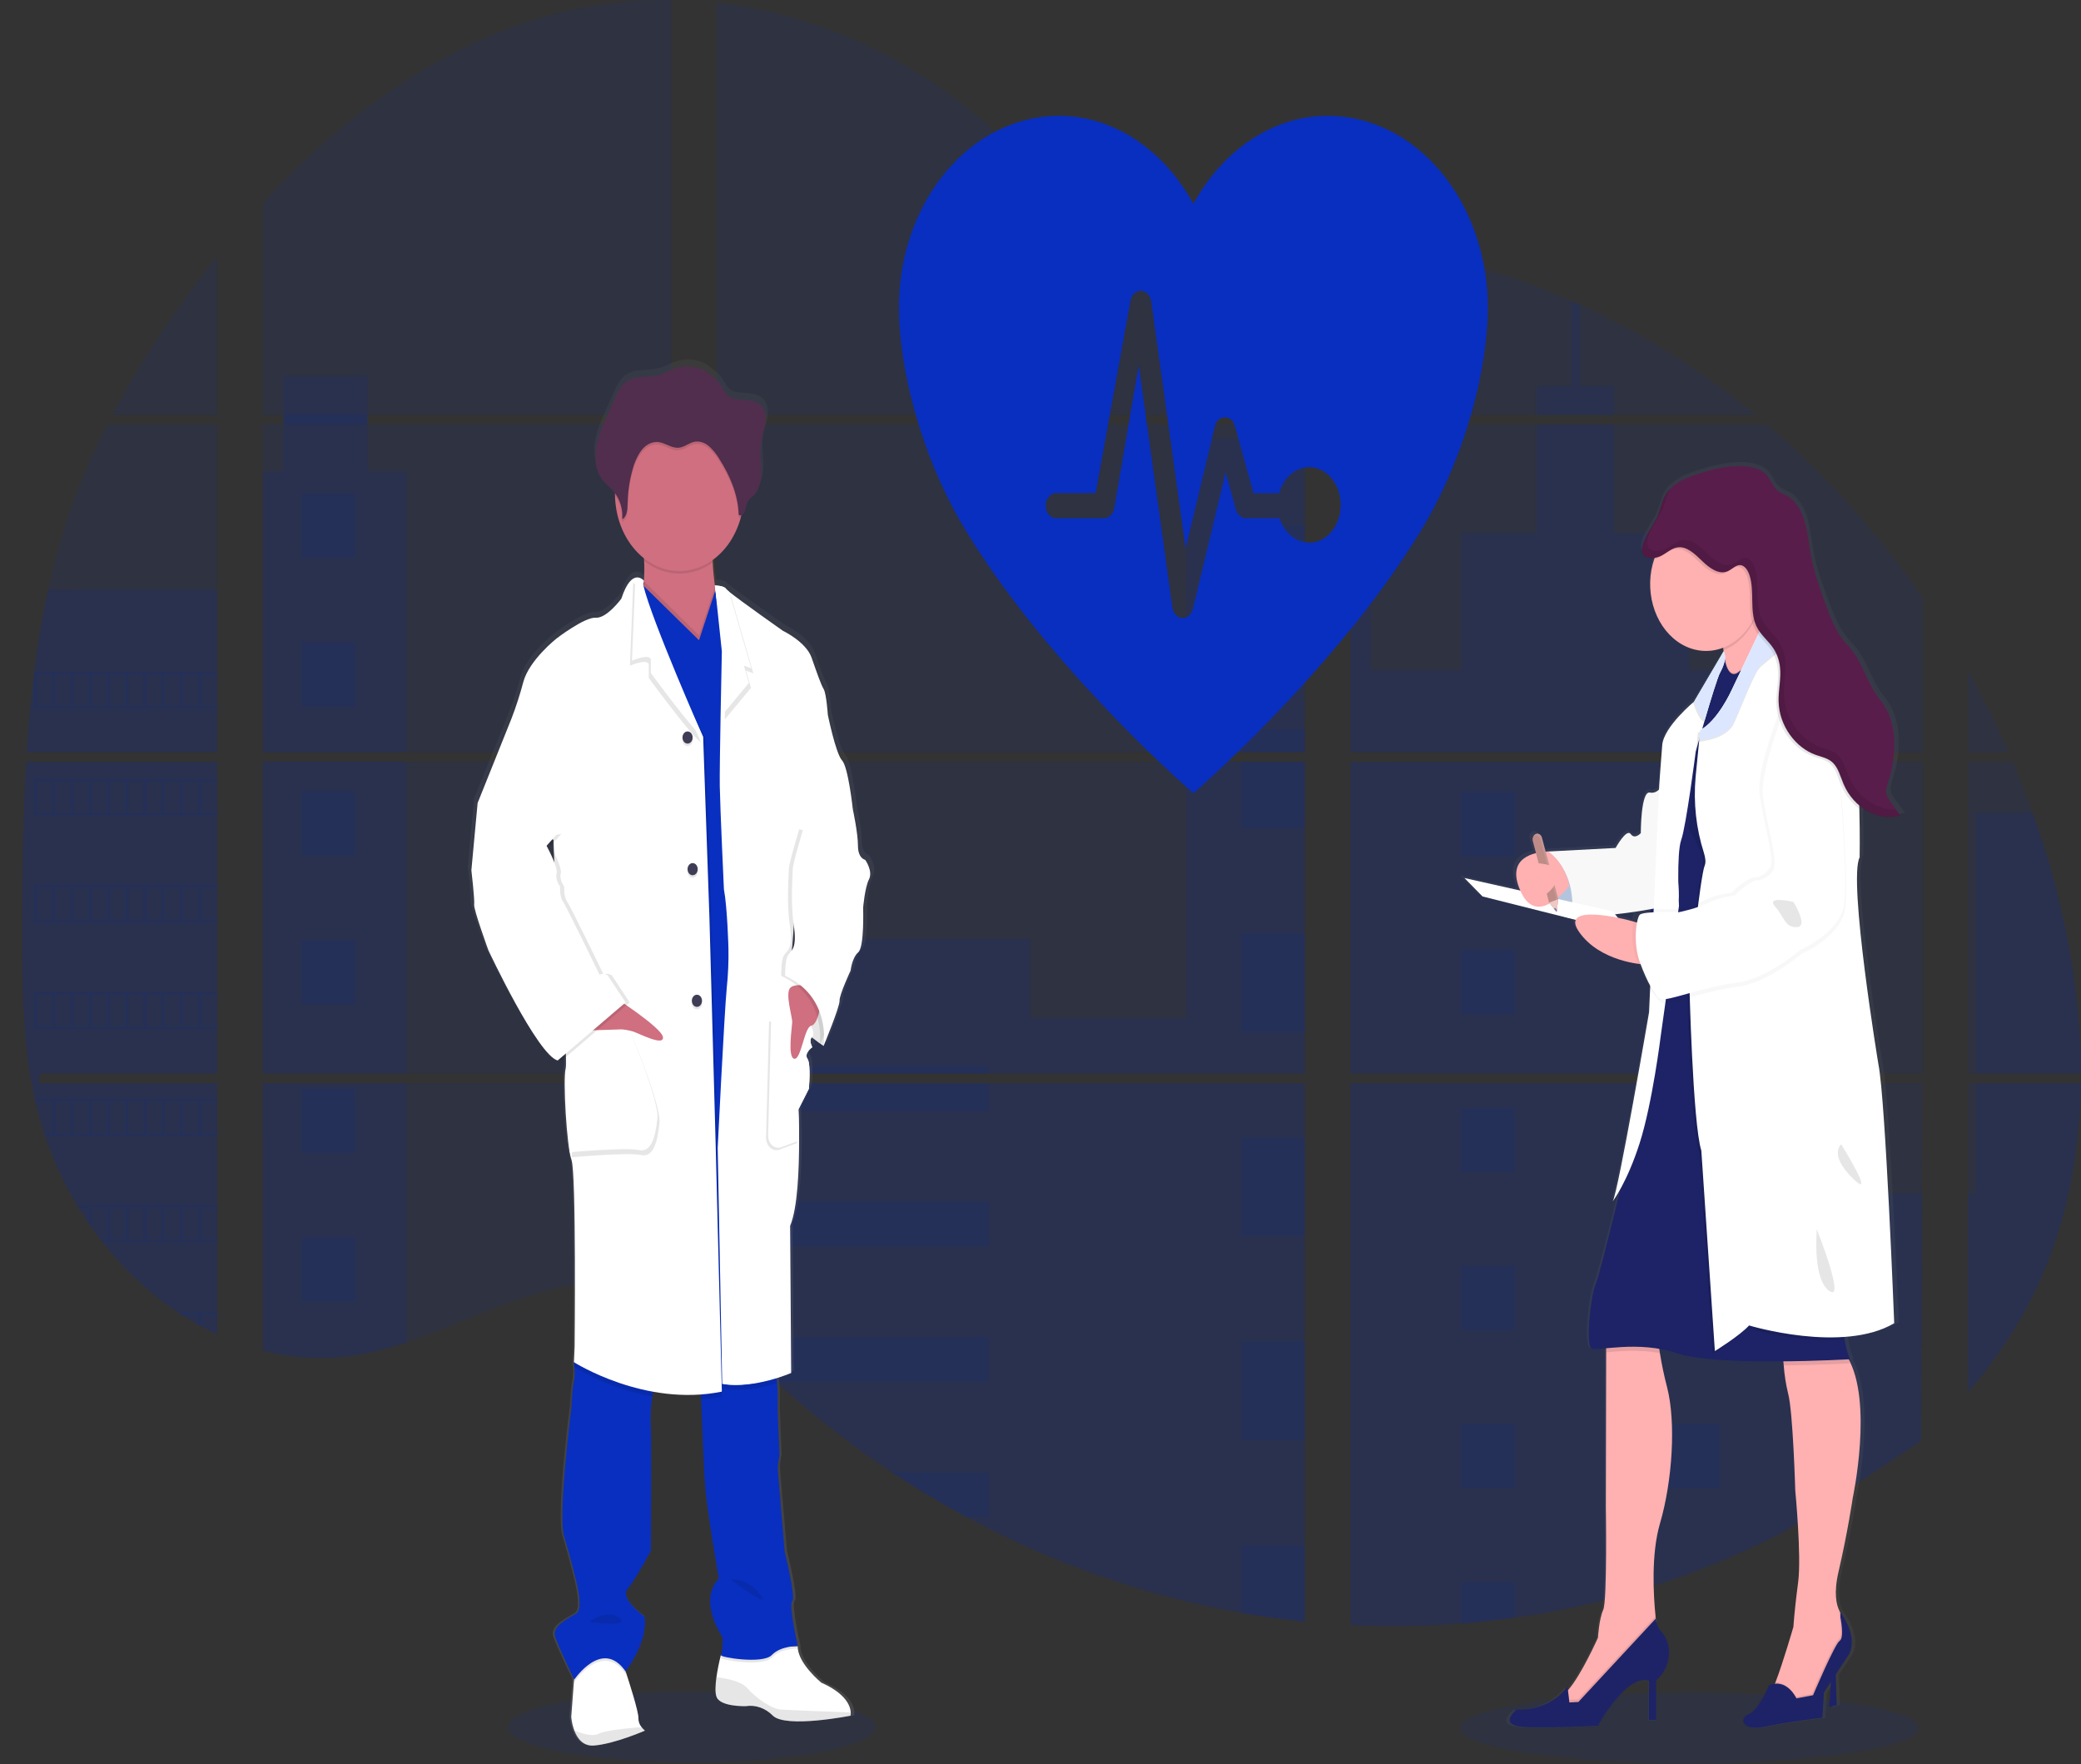<svg width="591" height="501" viewBox="0 0 591 501" fill="none" xmlns="http://www.w3.org/2000/svg">
<rect x="0" y="0" width="591" height="501" fill="#333333" stroke="none"/>
<g clip-path="url(#clip0)">
<path opacity="0.1" d="M196.483 500.457C225.264 500.457 248.596 495.975 248.596 490.446C248.596 484.918 225.264 480.436 196.483 480.436C167.702 480.436 144.37 484.918 144.37 490.446C144.37 495.975 167.702 500.457 196.483 500.457Z" fill="#092FC0"/>
<path opacity="0.1" d="M479.762 500.74C515.677 500.74 544.791 496.257 544.791 490.727C544.791 485.197 515.677 480.715 479.762 480.715C443.848 480.715 414.733 485.197 414.733 490.727C414.733 496.257 443.848 500.74 479.762 500.74Z" fill="#092FC0"/>
<path opacity="0.1" d="M7.402 216.356H61.681V304.85H11.376C11.242 305.758 11.114 306.673 10.975 307.588H61.681V378.955C61.59 378.923 61.51 378.885 61.424 378.847C59.991 378.169 58.568 377.452 57.146 376.684L56.236 376.192C54.81 375.386 53.384 374.533 51.958 373.633C51.461 373.319 50.963 372.993 50.471 372.66C42.554 367.355 35.361 360.633 29.142 352.727C28.961 352.516 28.79 352.292 28.608 352.087C27.741 350.961 26.891 349.822 26.067 348.658L25.158 347.379C24.185 345.952 23.243 344.487 22.329 343.003C22.195 342.785 22.067 342.568 21.928 342.363C18.208 336.194 15.12 329.515 12.729 322.468C12.654 322.256 12.59 322.026 12.52 321.828C11.786 319.568 11.135 317.286 10.568 314.983C10.322 314.017 10.087 313.064 9.883 312.059C9.809 311.765 9.744 311.477 9.686 311.189C6.648 297.007 6.289 282.274 6.289 267.643C6.289 265.935 6.289 264.221 6.289 262.525C6.289 256.608 6.348 250.652 6.434 244.703C6.434 243.161 6.487 241.625 6.514 240.077C6.589 236.149 6.696 232.222 6.835 228.294C6.867 227.2 6.91 226.112 6.958 225.025C6.958 224.398 6.985 223.771 7.038 223.144C7.167 220.866 7.274 218.608 7.402 216.356Z" fill="#092FC0"/>
<path opacity="0.1" d="M61.681 117.825H31.907C36.747 108.764 42.035 100.057 47.744 91.75C52.167 85.25 56.836 78.917 61.681 72.814V117.825Z" fill="#092FC0"/>
<path opacity="0.1" d="M61.681 120.563V213.618H7.573C7.573 213.349 7.611 213.074 7.627 212.805C7.675 212.07 7.723 211.334 7.776 210.605C7.835 209.747 7.899 208.884 7.969 208.046C8.038 207.208 8.113 206.184 8.193 205.256C8.274 204.329 8.349 203.388 8.439 202.461C8.53 201.533 8.611 200.606 8.707 199.684C8.803 198.763 8.889 197.829 8.99 196.908C9.071 196.14 9.156 195.379 9.242 194.611C9.365 193.53 9.493 192.443 9.632 191.368C9.632 191.208 9.67 191.042 9.691 190.888C10.667 183.021 11.997 175.222 13.675 167.525C15.432 159.452 17.675 151.541 20.387 143.856C23.27 135.815 26.645 128.041 30.485 120.595L61.681 120.563Z" fill="#092FC0"/>
<path opacity="0.1" d="M74.64 216.347V304.847H190.573V216.347H74.64ZM74.64 307.579V383.578C75.303 383.745 75.961 383.905 76.613 384.039C77.501 384.244 78.383 384.429 79.287 384.589C79.459 384.621 79.635 384.653 79.822 384.672C80.175 384.743 80.539 384.8 80.892 384.858C81.785 385.005 82.673 385.126 83.566 385.222C83.988 385.274 84.416 385.318 84.844 385.357L85.876 385.453C86.438 385.504 86.994 385.542 87.545 385.561C87.887 385.561 88.23 385.6 88.583 385.613C88.85 385.613 89.117 385.613 89.395 385.613C89.674 385.613 90.069 385.613 90.406 385.613C90.866 385.613 91.326 385.613 91.781 385.613H92.396C92.856 385.613 93.316 385.613 93.77 385.561H93.802C94.118 385.561 94.439 385.561 94.76 385.51C94.849 385.517 94.938 385.517 95.027 385.51C95.295 385.51 95.562 385.51 95.819 385.465H96.006L97.797 385.299C98.386 385.235 98.98 385.152 99.579 385.075L100.798 384.902C105.759 384.071 110.665 382.823 115.479 381.167C126.293 377.558 136.872 372.511 147.68 368.813C161.655 364.047 177.095 361.706 190.6 367.534V307.579H74.64ZM190.573 117.823V0.004C177.88 -0.16 165.222 1.615 152.905 5.288C123.549 14.11 97.209 33.244 74.64 57.682V117.816H80.459V120.548H74.64V213.615H190.573V120.554H104.349V117.823H190.573ZM339.483 78.025C332.22 77.718 325 74.967 318.47 70.72C305.982 62.595 296.008 50.05 284.862 39.462C261.704 17.411 232.984 4.105 203.521 0.804V117.823H369.021L369.433 117.305L339.483 78.025ZM354.56 74.827L370.546 95.81V69.325C365.192 70.118 360.502 72.005 354.581 74.801L354.56 74.827ZM370.546 402.45V307.579H336.483C336.392 307.176 336.301 306.766 336.194 306.357C336.296 306.766 336.381 307.176 336.477 307.579H203.542V376.189C204.805 377.309 206.051 378.486 207.286 379.682C208.618 380.962 209.933 382.312 211.254 383.636L212.586 384.954C213.223 385.593 213.864 386.233 214.512 386.834C215.795 388.08 217.091 389.308 218.4 390.519C219.047 391.159 219.71 391.735 220.368 392.336C230.811 401.887 241.828 410.506 253.329 418.124C255.907 419.829 258.508 421.495 261.132 423.12C262.881 424.188 264.64 425.25 266.405 426.28C269.058 427.828 271.732 429.321 274.428 430.758C299.279 444.102 325.557 453.258 352.511 457.966C358.498 459.023 364.507 459.855 370.54 460.461V402.444H371.075L370.546 402.45ZM203.542 120.554V213.615H370.567V120.554H203.542ZM203.542 216.347V304.847H370.567V216.347H203.542ZM383.531 69.21V98.752L403.934 71.974C397.174 70.668 390.373 69.737 383.531 69.178V69.21ZM383.531 216.379V304.847H545.983V216.347L383.531 216.379ZM545.389 409.474L545.962 307.579H383.531V461.478C393.995 462.004 404.475 461.854 414.925 461.03V461.03H415.107C420.099 460.655 425.067 460.109 430.012 459.392H430.125C456.508 455.72 482.305 447.486 506.711 434.948L545.389 409.474ZM577.307 230.92C576.698 229.199 576.061 227.491 575.414 225.802C574.205 222.604 572.927 219.495 571.612 216.386H558.936V304.847H590.983C590.967 279.795 585.667 254.206 577.323 230.888L577.307 230.92ZM558.936 307.611V395.253C567.964 384.902 575.591 373.061 581.083 359.525C587.688 343.224 590.71 325.574 590.956 307.598L558.936 307.611ZM558.936 190.592V213.622H570.424C566.949 205.694 563.119 197.995 558.952 190.56L558.936 190.592ZM448.763 86.572C447.918 86.188 447.073 85.798 446.223 85.421C437.254 81.459 428.09 78.164 418.781 75.556L387.558 116.543L386.959 117.305L387.36 117.829H498.485C483.009 105.086 466.324 94.583 448.779 86.54L448.763 86.572ZM501.743 120.586H385.809L383.531 123.081V213.615H403.501H403.533H546.004V169.762C533.116 151.118 518.241 134.574 501.759 120.554L501.743 120.586Z" fill="#092FC0"/>
<path opacity="0.1" d="M61.681 167.5V213.618H7.573C7.573 213.349 7.611 213.074 7.627 212.805C7.675 212.069 7.723 211.334 7.776 210.605C7.835 209.747 7.899 208.884 7.969 208.046C8.038 207.208 8.113 206.184 8.193 205.256C8.274 204.329 8.349 203.388 8.439 202.461C8.53 201.533 8.611 200.606 8.707 199.684C8.803 198.763 8.889 197.829 8.99 196.908C9.071 196.14 9.156 195.379 9.242 194.611C9.365 193.53 9.493 192.443 9.632 191.368C9.632 191.208 9.67 191.042 9.691 190.888C10.667 183.02 11.997 175.222 13.675 167.525L61.681 167.5Z" fill="#092FC0"/>
<path opacity="0.1" d="M7.402 216.356H61.681V304.85H11.376C11.242 305.758 11.114 306.673 10.975 307.588H61.681V378.955C61.59 378.923 61.51 378.885 61.424 378.847C59.991 378.169 58.568 377.452 57.146 376.684L56.236 376.192C54.81 375.386 53.384 374.533 51.958 373.633C51.461 373.319 50.963 372.993 50.471 372.66C42.554 367.355 35.361 360.633 29.142 352.727C28.961 352.516 28.79 352.292 28.608 352.087C27.741 350.961 26.891 349.822 26.067 348.658L25.158 347.379C24.185 345.952 23.243 344.487 22.329 343.003C22.195 342.785 22.067 342.568 21.928 342.363C18.208 336.194 15.12 329.515 12.729 322.468C12.654 322.256 12.59 322.026 12.52 321.828C11.786 319.568 11.135 317.286 10.568 314.983C10.322 314.017 10.087 313.064 9.883 312.059C9.809 311.765 9.744 311.477 9.686 311.189C6.648 297.007 6.289 282.274 6.289 267.643C6.289 265.935 6.289 264.221 6.289 262.525C6.289 256.608 6.348 250.652 6.434 244.703C6.434 243.161 6.487 241.625 6.514 240.077C6.589 236.149 6.696 232.222 6.835 228.294C6.867 227.2 6.91 226.112 6.958 225.025C6.958 224.398 6.985 223.771 7.038 223.144C7.167 220.866 7.274 218.608 7.402 216.356Z" fill="#092FC0"/>
<path opacity="0.1" d="M115.452 133.882V213.618H74.64V133.882H80.459V106.886H104.344V133.882H115.452Z" fill="#092FC0"/>
<path opacity="0.1" d="M115.452 216.349H74.645V304.843H115.452V216.349Z" fill="#092FC0"/>
<path opacity="0.1" d="M74.64 307.587H115.452V381.156C110.638 382.811 105.732 384.057 100.771 384.886L99.552 385.065C98.953 385.148 98.359 385.219 97.771 385.289C97.183 385.359 96.573 385.41 95.979 385.455H95.792C95.535 385.455 95.257 385.494 95.006 385.5H94.733C94.412 385.5 94.091 385.538 93.77 385.551C93.316 385.583 92.861 385.59 92.396 385.596C92.198 385.596 92.011 385.596 91.813 385.596C91.353 385.596 90.898 385.596 90.438 385.596H89.428C89.155 385.596 88.893 385.596 88.609 385.596L87.577 385.551C87.042 385.551 86.465 385.481 85.909 385.436L84.882 385.347L83.603 385.206C82.705 385.11 81.812 384.988 80.929 384.841L79.86 384.662L79.325 384.572C78.432 384.406 77.549 384.227 76.651 384.022C75.993 383.888 75.34 383.722 74.677 383.562L74.64 307.587Z" fill="#092FC0"/>
<path opacity="0.1" d="M370.568 124.465H336.917V213.611H370.568V124.465Z" fill="#092FC0"/>
<path opacity="0.1" d="M370.573 216.349V304.849H203.543V266.677H292.51V289.195H336.917V216.349H370.573Z" fill="#092FC0"/>
<path opacity="0.1" d="M371.103 402.472H370.568V460.528C364.542 459.918 358.534 459.088 352.544 458.039C325.576 453.316 299.287 444.14 274.428 430.774C267.251 426.91 260.219 422.692 253.335 418.12C241.834 410.499 230.816 401.88 220.368 392.332C217.744 389.927 215.154 387.466 212.597 384.95C210.827 383.203 209.067 381.412 207.286 379.672C206.051 378.476 204.805 377.299 203.543 376.173V307.587H336.473C336.382 307.178 336.291 306.768 336.195 306.365C336.296 306.768 336.393 307.178 336.483 307.587H370.568V402.434C370.75 402.44 370.926 402.459 371.103 402.472Z" fill="#092FC0"/>
<path opacity="0.1" d="M458.332 117.825H436.404V109.675H446.234V85.397C447.086 85.768 447.935 86.15 448.78 86.542V109.675H458.332V117.825Z" fill="#092FC0"/>
<path opacity="0.1" d="M511.162 213.618H403.513C403.513 213.618 403.513 213.618 403.55 213.65L403.502 213.618H383.532V124.472H389.19V190.364H415.049V151.34H436.41V120.563H458.337V151.366H479.698V190.389H511.162V213.618Z" fill="#092FC0"/>
<path opacity="0.1" d="M383.532 216.349V304.849H511.162V216.349H383.532ZM545.807 409.022L545.984 338.972H511.162V307.625H383.532V461.479C393.995 462.005 404.475 461.856 414.926 461.032V461.032H415.108C420.099 460.656 425.068 460.11 430.013 459.394H430.125C456.508 455.721 482.306 447.487 506.712 434.95" fill="#092FC0"/>
<path opacity="0.1" d="M561.206 307.587H590.979C590.717 325.557 587.7 343.207 581.101 359.507C575.608 373.05 567.976 384.892 558.959 395.236V338.94H561.206V307.587Z" fill="#092FC0"/>
<path opacity="0.1" d="M590.995 304.849H561.205V230.891H577.325C585.668 254.209 590.968 279.797 590.995 304.849Z" fill="#092FC0"/>
<path opacity="0.1" d="M370.573 149.248H352.544V177.198H370.573V149.248Z" fill="#092FC0"/>
<path opacity="0.1" d="M370.573 207.182H352.544V213.618H370.573V207.182Z" fill="#092FC0"/>
<path opacity="0.1" d="M370.573 216.349H352.544V235.125H370.573V216.349Z" fill="#092FC0"/>
<path opacity="0.1" d="M370.573 265.116H352.544V293.065H370.573V265.116Z" fill="#092FC0"/>
<path opacity="0.1" d="M370.573 323.049H352.544V350.999H370.573V323.049Z" fill="#092FC0"/>
<path opacity="0.1" d="M370.568 402.434C370.749 402.434 370.926 402.434 371.102 402.472H370.568V408.966H352.544V380.984H370.568V402.434Z" fill="#092FC0"/>
<path opacity="0.1" d="M370.568 438.903V460.496C364.542 459.886 358.534 459.057 352.544 458.007V438.903H370.568Z" fill="#092FC0"/>
<path opacity="0.1" d="M280.808 302.796H203.543V304.849H280.808V302.796Z" fill="#092FC0"/>
<path opacity="0.1" d="M280.808 307.581H203.543V315.449H280.808V307.581Z" fill="#092FC0"/>
<path opacity="0.1" d="M280.808 341.243H203.543V353.897H280.808V341.243Z" fill="#092FC0"/>
<path opacity="0.1" d="M280.803 379.69V392.345H220.368C217.744 389.948 215.152 387.487 212.592 384.962C210.822 383.215 209.067 381.424 207.281 379.69H280.803Z" fill="#092FC0"/>
<path opacity="0.1" d="M280.803 418.131V430.773H274.423C267.253 426.904 260.223 422.684 253.335 418.112L280.803 418.131Z" fill="#092FC0"/>
<path opacity="0.1" d="M430.142 224.929H414.931V243.122H430.142V224.929Z" fill="#092FC0"/>
<path opacity="0.1" d="M100.809 140.158H85.598V158.352H100.809V140.158Z" fill="#092FC0"/>
<path opacity="0.1" d="M100.809 182.418H85.598V200.612H100.809V182.418Z" fill="#092FC0"/>
<path opacity="0.1" d="M100.809 224.678H85.598V242.873H100.809V224.678Z" fill="#092FC0"/>
<path opacity="0.1" d="M100.809 266.933H85.598V285.126H100.809V266.933Z" fill="#092FC0"/>
<path opacity="0.1" d="M100.809 309.193H85.598V327.387H100.809V309.193Z" fill="#092FC0"/>
<path opacity="0.1" d="M100.809 351.453H85.598V369.648H100.809V351.453Z" fill="#092FC0"/>
<path opacity="0.1" d="M488.207 224.929H472.997V243.122H488.207V224.929Z" fill="#092FC0"/>
<path opacity="0.1" d="M430.142 269.805H414.931V287.999H430.142V269.805Z" fill="#092FC0"/>
<path opacity="0.1" d="M488.207 269.805H472.997V287.999H488.207V269.805Z" fill="#092FC0"/>
<path opacity="0.1" d="M430.142 314.675H414.931V332.869H430.142V314.675Z" fill="#092FC0"/>
<path opacity="0.1" d="M488.207 314.675H472.997V332.869H488.207V314.675Z" fill="#092FC0"/>
<path opacity="0.1" d="M430.142 359.552H414.931V377.747H430.142V359.552Z" fill="#092FC0"/>
<path opacity="0.1" d="M488.207 359.552H472.997V377.747H488.207V359.552Z" fill="#092FC0"/>
<path opacity="0.1" d="M430.142 404.429H414.931V422.623H430.142V404.429Z" fill="#092FC0"/>
<path opacity="0.1" d="M488.207 404.429H472.997V422.623H488.207V404.429Z" fill="#092FC0"/>
<path opacity="0.1" d="M414.931 461.031V449.298H430.136V459.361L414.931 461.031Z" fill="#092FC0"/>
<path opacity="0.1" d="M9.627 190.875V201.283H61.681V190.875H9.627ZM14.815 200.631H10.568V191.515H14.847L14.815 200.631ZM19.997 200.631H15.718V191.515H19.997V200.631ZM25.169 200.631H20.89V191.515H25.169V200.631ZM30.351 200.631H26.078V191.515H30.357L30.351 200.631ZM35.528 200.631H31.25V191.515H35.528V200.631ZM40.711 200.631H36.432V191.515H40.711V200.631ZM45.893 200.631H41.614V191.515H45.893V200.631ZM51.07 200.631H46.791V191.515H51.07V200.631ZM56.247 200.631H51.969V191.515H56.247V200.631ZM61.424 200.631H57.146V191.515H61.424V200.631Z" fill="#092FC0"/>
<path opacity="0.1" d="M9.627 221.16V231.568H61.681V221.16H9.627ZM14.815 230.909H10.568V221.819H14.847L14.815 230.909ZM19.997 230.909H15.718V221.819H19.997V230.909ZM25.169 230.909H20.89V221.819H25.169V230.909ZM30.351 230.909H26.078V221.819H30.357L30.351 230.909ZM35.528 230.909H31.25V221.819H35.528V230.909ZM40.711 230.909H36.432V221.819H40.711V230.909ZM45.893 230.909H41.614V221.819H45.893V230.909ZM51.07 230.909H46.791V221.819H51.07V230.909ZM56.247 230.909H51.969V221.819H56.247V230.909ZM61.424 230.909H57.146V221.819H61.424V230.909Z" fill="#092FC0"/>
<path opacity="0.1" d="M9.627 251.458V261.885H61.681V251.458H9.627ZM14.815 261.207H10.568V252.11H14.847L14.815 261.207ZM19.997 261.207H15.718V252.11H19.997V261.207ZM25.169 261.207H20.89V252.11H25.169V261.207ZM30.351 261.207H26.078V252.11H30.357L30.351 261.207ZM35.528 261.207H31.25V252.11H35.528V261.207ZM40.711 261.207H36.432V252.11H40.711V261.207ZM45.893 261.207H41.614V252.11H45.893V261.207ZM51.07 261.207H46.791V252.11H51.07V261.207ZM56.247 261.207H51.969V252.11H56.247V261.207ZM61.424 261.207H57.146V252.11H61.424V261.207Z" fill="#092FC0"/>
<path opacity="0.1" d="M9.627 281.755V292.151H61.681V281.755H9.627ZM14.815 291.504H10.568V282.401H14.847L14.815 291.504ZM19.997 291.504H15.718V282.401H19.997V291.504ZM25.169 291.504H20.89V282.401H25.169V291.504ZM30.351 291.504H26.078V282.401H30.357L30.351 291.504ZM35.528 291.504H31.25V282.401H35.528V291.504ZM40.711 291.504H36.432V282.401H40.711V291.504ZM45.893 291.504H41.614V282.401H45.893V291.504ZM51.07 291.504H46.791V282.401H51.07V291.504ZM56.247 291.504H51.969V282.401H56.247V291.504ZM61.424 291.504H57.146V282.401H61.424V291.504Z" fill="#092FC0"/>
<path opacity="0.1" d="M9.851 312.046C10.06 313.025 10.295 314.004 10.541 314.97V312.699H14.82V321.796H12.531C12.6 322.007 12.67 322.237 12.739 322.435H61.681V312.046H9.851ZM20.013 321.796H15.735V312.699H20.013V321.796ZM25.185 321.796H20.906V312.699H25.185V321.796ZM30.367 321.796H26.078V312.699H30.357L30.367 321.796ZM35.544 321.796H31.266V312.699H35.544V321.796ZM40.727 321.796H36.448V312.699H40.727V321.796ZM45.909 321.796H41.631V312.699H45.909V321.796ZM51.086 321.796H46.808V312.699H51.086V321.796ZM56.263 321.796H51.985V312.699H56.263V321.796ZM61.44 321.796H57.162V312.699H61.44V321.796Z" fill="#092FC0"/>
<path opacity="0.1" d="M21.938 342.344C22.072 342.548 22.201 342.779 22.34 342.983H25.169V347.353C25.474 347.788 25.773 348.223 26.083 348.632V342.958H30.362V352.087H28.629C28.8 352.298 28.966 352.522 29.164 352.726H61.697V342.344H21.938ZM35.528 352.087H31.25V342.996H35.528V352.087ZM40.711 352.087H36.432V342.996H40.711V352.087ZM45.893 352.087H41.614V342.996H45.893V352.087ZM51.07 352.087H46.792V342.996H51.07V352.087ZM56.247 352.087H51.969V342.996H56.247V352.087ZM61.424 352.087H57.146V342.996H61.424V352.087Z" fill="#092FC0"/>
<path opacity="0.1" d="M50.493 372.634C50.979 372.967 51.477 373.274 51.979 373.606V373.286H56.258V376.166L57.167 376.671V373.286H61.446V378.821C61.528 378.87 61.614 378.908 61.702 378.936V372.634H50.493Z" fill="#092FC0"/>
<path opacity="0.1" d="M403.513 213.618H403.545H403.513ZM370.568 402.426H371.103H370.568ZM336.195 306.359C336.296 306.768 336.382 307.177 336.478 307.58C336.393 307.177 336.302 306.768 336.195 306.359ZM403.513 213.599H403.545H403.513ZM80.48 117.806V120.538H104.371V117.806H80.48ZM370.568 402.426H371.103H370.568ZM336.195 306.359C336.296 306.768 336.382 307.177 336.478 307.58C336.393 307.177 336.302 306.768 336.195 306.359ZM403.513 213.599H403.545H403.513ZM370.568 402.407H371.103H370.568ZM336.195 306.359C336.296 306.768 336.382 307.177 336.478 307.58C336.393 307.177 336.302 306.768 336.195 306.359Z" fill="#092FC0"/>
<path d="M246.874 242.885C246.874 242.885 244.767 242.533 244.767 238.861C244.767 235.189 243.259 228.331 243.259 228.331C243.259 228.299 241.954 216.387 240.151 214.494C238.349 212.6 236.033 201.482 236.033 201.482C236.033 201.482 235.637 195.449 234.83 194.15C234.022 192.852 232.931 189.672 231.321 185.137C229.712 180.601 222.999 177.46 222.999 177.46C222.999 177.46 210.864 169.041 207.425 166.297C207.113 166.071 206.821 165.807 206.554 165.51C205.955 164.569 203.345 164.55 203.345 164.55C203.072 162.49 202.81 160.123 202.724 157.98C202.724 157.75 202.724 157.52 202.698 157.289C206.532 154.578 209.421 150.303 210.832 145.25C210.896 145.007 210.95 144.751 211.009 144.508C211.239 144.417 211.45 144.27 211.63 144.076C211.809 143.882 211.953 143.646 212.052 143.382C212.362 142.556 212.367 141.59 212.752 140.823C213.202 139.914 214.057 139.428 214.731 138.744C216.432 137.016 216.87 134.106 216.79 131.457C216.737 129.314 216.448 127.152 216.56 125.022L216.592 124.484C216.624 124.164 216.662 123.845 216.71 123.537C216.972 121.951 217.544 120.454 217.865 118.88C218.186 117.307 218.218 115.534 217.469 114.178C216.373 112.189 214.089 111.792 212.084 111.587C209.811 111.357 207.778 111.658 206.324 109.4C205.643 108.219 204.877 107.113 204.035 106.092C203.735 105.759 200.826 103.636 200.826 103.495C197.986 101.922 194.767 101.626 191.761 102.663C190.252 103.188 188.83 104.045 187.3 104.474C184 105.408 180.203 104.397 177.401 106.655C175.839 107.935 174.903 109.969 174.026 111.952C173.313 113.585 172.589 115.217 171.854 116.846C170.672 119.526 169.469 122.252 168.972 125.22C168.867 125.866 168.803 126.52 168.779 127.177V127.209C168.779 127.446 168.779 127.683 168.779 127.92V128.22C168.779 128.444 168.779 128.662 168.811 128.86C168.843 129.058 168.838 129.122 168.854 129.257C168.87 129.391 168.897 129.692 168.929 129.896C168.961 130.101 169.025 130.459 169.089 130.741C169.116 130.862 169.154 130.977 169.186 131.093C169.239 131.31 169.303 131.521 169.373 131.732C169.41 131.841 169.448 131.956 169.49 132.065C169.571 132.289 169.667 132.506 169.763 132.705C169.806 132.794 169.838 132.877 169.881 132.961C170.03 133.258 170.194 133.544 170.373 133.818C171.517 135.526 173.202 136.613 174.448 138.213C174.448 138.277 174.448 138.341 174.448 138.398C174.448 138.577 174.448 138.75 174.448 138.929C174.514 142.496 175.308 145.989 176.76 149.106C178.213 152.222 180.279 154.867 182.781 156.81C182.781 157.053 182.808 157.302 182.818 157.545C182.923 159.444 182.903 161.35 182.759 163.245C182.542 162.938 182.269 162.694 181.962 162.53C181.654 162.366 181.32 162.287 180.984 162.298C180.754 162.285 180.524 162.309 180.299 162.369L180.251 162.324V162.382C179.075 162.727 177.625 164.192 176.24 168.357C176.24 168.357 172.026 174.037 168.817 173.801C165.608 173.564 157.484 179.712 157.484 179.712C157.484 179.712 149.558 185.866 147.857 192.135C146.906 195.69 145.767 199.169 144.445 202.55L134.647 226.7L132.839 245.859C132.839 245.859 133.839 254.38 133.641 255.679C133.443 256.978 137.754 268.691 137.754 268.691C137.754 268.691 151.996 298.624 157.815 300.159L158.232 299.807C158.481 299.963 158.746 300.081 159.019 300.159L160.217 299.148C160.289 300.275 160.258 301.408 160.126 302.526C159.324 305.482 160.425 324.769 161.826 328.55C163.228 332.331 162.73 381.903 162.73 381.903L162.532 386.279C162.532 386.279 162.532 386.42 162.581 386.663L162.532 387.699L162.677 387.789C162.827 389.177 162.778 390.585 162.532 391.953C162.03 393.873 161.826 399.297 161.826 399.297C161.826 399.297 157.821 429.928 159.719 436.082C161.618 442.236 163.233 448.979 163.233 448.979C163.233 448.979 165.239 456.655 163.329 457.967C161.42 459.278 155.992 461.479 157.109 464.677C158.126 467.633 161.982 475.553 162.554 476.711L162.506 477.318L161.72 487.509C161.847 488.855 162.152 490.168 162.623 491.399C163.484 493.619 165.158 495.922 168.341 495.672C168.875 495.627 169.496 495.551 170.095 495.455C175.919 494.521 183.091 491.412 183.091 491.412C182.719 491.129 182.377 490.791 182.075 490.407V490.407C181.789 490.075 181.562 489.678 181.408 489.238C181.255 488.798 181.178 488.325 181.182 487.848C181.267 485.993 178.363 477.152 177.641 474.977C177.529 474.664 177.47 474.484 177.47 474.484C177.47 474.484 184.091 466.206 182.989 458.869C182.989 458.869 175.662 453.751 178.074 450.943C180.486 448.134 184.797 440.067 184.797 440.067C184.797 440.067 184.995 409.904 184.797 405.4C184.591 402.275 184.715 399.13 185.166 396.041C185.246 395.574 185.343 395.12 185.444 394.672C188.78 395.268 192.148 395.574 195.52 395.587C196.75 395.587 198.002 395.587 199.264 395.498C199.264 395.924 199.28 396.385 199.312 396.879C199.59 404.351 200.109 417.453 200.532 422.321C201.131 429.301 204.441 448.109 204.441 448.109C204.441 448.109 198.125 452.958 205.543 464.908C205.543 464.908 205.543 469.239 205.051 469.866C204.526 471.915 204.102 474 203.783 476.109C203.473 478.361 203.345 480.639 203.848 481.822C205.051 484.65 212.271 484.419 212.271 484.419L212.447 484.381C213.811 484.212 215.188 484.369 216.5 484.843C217.812 485.316 219.032 486.096 220.09 487.138C222.834 489.774 233.247 488.616 238.884 487.778C241.093 487.445 242.569 487.138 242.569 487.138C242.64 486.839 242.666 486.527 242.644 486.217C242.585 484.56 241.499 480.926 234.14 477.683C234.14 477.683 227.219 472.117 227.315 467.268H227.171H226.369C226.952 467.23 227.326 467.268 227.326 467.268C227.326 467.268 224.615 455.433 225.722 454.474C226.829 453.514 223.513 440.4 223.513 440.4C223.513 440.4 221.614 418.393 221.513 416.852C221.517 415.529 221.685 414.214 222.01 412.949L221.513 400.884C221.513 400.884 221.416 396.873 221.513 395.568C221.496 394.435 221.42 393.305 221.283 392.184C221.235 391.736 221.186 391.269 221.133 390.808C223.727 390.021 225.412 389.292 225.412 389.292L225.112 347.294C227.315 342.176 227.722 330.949 227.711 322.985C227.711 317.867 227.519 314.08 227.519 314.08L230.53 308.201C230.53 308.201 231.225 301.164 230.123 299.622C229.637 298.925 229.856 298.202 230.257 297.607C230.465 297.409 230.685 297.23 230.915 297.069C230.915 297.069 230.883 297.012 230.845 296.929C231.056 296.719 231.279 296.528 231.514 296.359C231.514 296.359 230.444 294.376 231.402 293.538C232.3 294.267 233.102 294.818 233.712 295.265C233.669 295.732 233.626 296.001 233.626 296.001L233.883 295.361C234.471 295.758 234.83 296.001 234.83 296.001C234.83 296.001 239.547 284.761 239.445 283.104C239.344 281.447 242.654 274.468 242.654 274.468C242.654 274.468 243.055 270.802 244.863 269.267C246.671 267.732 246.264 256.607 246.264 256.607C246.264 256.607 246.767 250.811 247.97 248.444C249.174 246.077 246.874 242.885 246.874 242.885ZM156.617 237.952L156.708 240.633C156.173 239.603 155.788 238.861 155.788 238.861L156.617 237.952Z" fill="url(#paint0_linear)"/>
<path d="M235.086 291.146L233.931 297.032C233.931 297.032 224.679 291.383 223.01 284.205C221.342 277.027 225.802 274.302 225.802 274.302L234.423 278.672L235.086 291.146Z" fill="white"/>
<path opacity="0.1" d="M235.086 291.146L233.931 297.032C233.931 297.032 224.679 291.383 223.01 284.205C221.342 277.027 225.802 274.302 225.802 274.302L234.423 278.672L235.086 291.146Z" fill="black"/>
<path d="M183.161 491.453C183.161 491.453 174.603 495.214 168.72 495.688C165.597 495.937 163.955 493.647 163.11 491.44C162.649 490.213 162.351 488.907 162.228 487.57L162.993 477.43L163.399 472.031L175.898 468.148L177.668 474.622L177.834 475.115C178.545 477.277 181.396 486.073 181.31 487.909C181.307 488.379 181.382 488.845 181.533 489.279C181.684 489.713 181.906 490.107 182.187 490.436C182.474 490.823 182.801 491.165 183.161 491.453V491.453Z" fill="white"/>
<path d="M241.611 486.294C241.633 486.601 241.607 486.911 241.537 487.208C241.537 487.208 223.235 490.86 219.491 487.208C218.436 486.141 217.205 485.35 215.879 484.885C214.553 484.421 213.16 484.292 211.79 484.509C211.79 484.509 204.708 484.739 203.527 481.951C203.034 480.78 203.163 478.51 203.468 476.271C203.779 474.173 204.193 472.1 204.708 470.06L204.992 469.792L206.677 468.174L226.401 467.476H226.551C226.454 472.299 233.247 477.832 233.247 477.832C240.462 481.03 241.526 484.644 241.611 486.294Z" fill="white"/>
<path opacity="0.1" d="M241.611 486.293C241.63 486.602 241.603 486.911 241.531 487.208C241.531 487.208 223.235 490.861 219.491 487.208C218.436 486.142 217.207 485.351 215.881 484.886C214.556 484.421 213.164 484.293 211.795 484.509C211.795 484.509 204.709 484.739 203.532 481.95C203.04 480.773 203.163 478.509 203.468 476.27C206.195 476.596 210.501 477.408 212.191 479.347C214.747 482.295 219.079 485.238 221.737 485.468C223.818 485.628 236.263 486.102 241.611 486.293Z" fill="black"/>
<path opacity="0.1" d="M183.161 491.45C183.161 491.45 174.603 495.214 168.72 495.688C165.597 495.937 163.955 493.645 163.115 491.43C165.292 492.308 168.314 493.229 169.902 492.384C171.785 491.386 178.46 490.739 182.203 490.464C182.488 490.837 182.81 491.168 183.161 491.45V491.45Z" fill="black"/>
<path d="M195.857 188.317C188.798 185.035 179.716 174.191 181.984 169.125C182.488 167.846 182.787 166.466 182.866 165.056C183.012 163.142 183.034 161.217 182.931 159.299C182.772 156.157 182.456 153.029 181.984 149.933C181.984 149.933 204.024 150.528 202.74 154.411C202.366 155.55 202.307 157.526 202.409 159.74C202.51 161.953 202.778 164.455 203.056 166.572C203.441 169.477 203.826 171.69 203.826 171.69C203.826 171.69 202.478 173.948 201.687 174.07C200.895 174.191 205.987 192.993 195.857 188.317Z" fill="#CF6F80"/>
<path opacity="0.1" d="M177.818 475.112L177.652 475.329C171.063 465.801 163.094 477.676 163.094 477.676L162.976 477.427L163.383 472.03L175.882 468.148L177.652 474.619L177.818 475.112Z" fill="black"/>
<path opacity="0.1" d="M226.556 468.146C226.556 468.146 221.743 468.024 219.175 470.736C216.608 473.447 204.201 471.324 204.735 470.736C204.894 470.444 204.989 470.11 205.013 469.764L206.698 468.146L226.422 467.448C226.497 467.877 226.556 468.146 226.556 468.146Z" fill="black"/>
<path d="M186.016 393.291C185.658 394.351 185.386 395.45 185.204 396.573C184.758 399.647 184.634 402.776 184.835 405.887C185.032 410.365 184.835 440.374 184.835 440.374C184.835 440.374 180.604 448.377 178.246 451.198C175.887 454.02 183.059 459.086 183.059 459.086C184.129 466.379 177.647 474.619 177.647 474.619C171.058 465.087 163.089 476.973 163.089 476.973C163.089 476.973 158.757 468.017 157.676 464.818C156.596 461.62 161.907 459.406 163.773 458.107C165.64 456.809 163.682 449.151 163.682 449.151C163.682 449.151 162.105 442.441 160.233 436.319C158.361 430.196 162.297 399.72 162.297 399.72C162.297 399.72 162.5 394.308 162.987 392.421C163.233 391.059 163.281 389.657 163.131 388.276C163.099 387.809 163.062 387.418 163.035 387.156C163.008 386.894 162.987 386.772 162.987 386.772L163.062 386.619L165.736 380.656C165.736 380.656 187.3 389.536 186.016 393.291Z" fill="#092FC0"/>
<path d="M226.556 467.44C226.556 467.44 221.743 467.319 219.176 469.999C216.608 472.68 204.201 470.588 204.735 469.999C205.27 469.411 205.227 465.054 205.227 465.054C197.948 453.168 204.158 448.345 204.158 448.345C204.158 448.345 200.906 429.633 200.318 422.692C199.906 417.843 199.398 404.812 199.125 397.373C199.007 394.174 198.938 391.973 198.938 391.973L204.885 390.54L205.65 390.355L219.994 386.913C219.994 386.913 220.39 390.112 220.657 392.728C220.79 393.845 220.865 394.971 220.882 396.099C220.785 397.379 220.882 401.384 220.882 401.384L221.368 413.391C221.05 414.65 220.886 415.958 220.882 417.274C220.978 418.803 222.844 440.694 222.844 440.694C222.844 440.694 226.091 453.757 224.984 454.697C223.877 455.638 226.556 467.44 226.556 467.44Z" fill="#092FC0"/>
<path opacity="0.1" d="M202.74 154.411C202.366 155.55 202.307 157.526 202.409 159.74C199.457 161.866 196.063 162.953 192.617 162.876C189.172 162.799 185.814 161.561 182.931 159.305C182.772 156.161 182.456 153.031 181.984 149.933C181.984 149.933 204.024 150.515 202.74 154.411Z" fill="black"/>
<path d="M211.26 140.273C211.264 142.578 210.961 144.87 210.362 147.061C209.022 151.97 206.274 156.154 202.604 158.874C198.935 161.595 194.579 162.675 190.308 161.926C186.036 161.176 182.124 158.645 179.262 154.779C176.4 150.912 174.772 145.96 174.668 140.798C174.668 140.619 174.668 140.452 174.668 140.273C174.626 137.367 175.069 134.48 175.97 131.781C176.871 129.082 178.212 126.625 179.915 124.552C181.619 122.479 183.65 120.833 185.891 119.71C188.131 118.586 190.537 118.007 192.967 118.007C195.396 118.007 197.802 118.586 200.042 119.71C202.283 120.833 204.315 122.479 206.018 124.552C207.721 126.625 209.062 129.082 209.963 131.781C210.864 134.48 211.307 137.367 211.265 140.273H211.26Z" fill="#CF6F80"/>
<path opacity="0.1" d="M195.857 188.316C188.798 185.035 179.716 174.191 181.984 169.125C182.488 167.846 182.787 166.466 182.866 165.056L192.531 174.556L198.51 180.422L203.056 166.578C203.441 169.483 203.826 171.696 203.826 171.696C203.826 171.696 202.478 173.955 201.687 174.076C200.895 174.198 205.987 192.993 195.857 188.316Z" fill="black"/>
<path d="M220.85 230.302L212.779 392.473L202.254 393.298L174.999 299.264L179.47 187.626L180.412 164.039L192.531 175.944L198.515 181.81L203.195 167.564L211.897 176.635L220.85 230.302Z" fill="#092FC0"/>
<path opacity="0.1" d="M186.017 393.292C185.658 394.352 185.386 395.451 185.204 396.574C177.545 395.16 170.107 392.38 163.137 388.328L162.992 388.238L163.041 387.208L163.067 386.671L165.742 380.708C165.742 380.708 187.3 389.537 186.017 393.292Z" fill="black"/>
<path opacity="0.1" d="M205.008 396.598C203.05 396.997 201.076 397.266 199.093 397.404C198.975 394.206 198.906 392.005 198.906 392.005L204.853 390.572L205.008 396.598Z" fill="black"/>
<path opacity="0.1" d="M220.625 392.761C216.822 393.944 210.95 395.274 205.693 394.443L205.618 390.387L219.962 386.946C219.962 386.946 220.358 390.112 220.625 392.761Z" fill="black"/>
<path opacity="0.1" d="M205.596 395.184C183.669 399.662 163.586 386.823 163.586 386.823L163.779 382.473C163.779 382.473 164.276 333.156 162.896 329.376C161.516 325.595 160.441 306.422 161.222 303.48C162.003 300.537 158.372 256.409 158.372 256.409L157.783 238.496L136.251 228.062L145.878 204.06C147.178 200.695 148.297 197.233 149.226 193.696C150.9 187.465 158.671 181.343 158.671 181.343C158.671 181.343 166.64 175.227 169.79 175.458C172.94 175.688 177.069 170.046 177.069 170.046C180.117 160.75 182.877 164.96 182.877 164.96C182.877 165.401 182.877 164.96 182.727 166.335C181.658 176.539 200.024 208.781 200.286 209.35L202.034 260.311L203.805 324.802L205.596 395.184Z" fill="black"/>
<path d="M205.008 395.184C183.08 399.662 162.993 386.823 162.993 386.823L163.19 382.473C163.19 382.473 163.688 333.156 162.303 329.376C160.917 325.595 159.848 306.422 160.634 303.48C161.42 300.537 157.783 256.409 157.783 256.409L157.19 238.496L135.647 228.024L145.274 204.021C146.571 200.655 147.69 197.193 148.622 193.658C150.291 187.427 158.067 181.305 158.067 181.305C158.067 181.305 166.036 175.189 169.18 175.419C172.325 175.65 176.459 170.007 176.459 170.007C179.513 160.712 182.877 164.921 182.877 164.921C182.877 165.363 182.556 165.561 182.727 166.297C185.081 176.193 199.435 208.743 199.697 209.312L201.468 260.273L203.238 324.763L205.008 395.184Z" fill="white"/>
<path opacity="0.1" d="M199.098 210.765C196.74 209.588 184.246 192.526 184.246 192.526V188.643C183.792 187.363 181.091 188.144 178.898 189.039L179.839 165.452L180.909 166.514C183.252 176.405 198.826 210.195 199.098 210.765Z" fill="black"/>
<path d="M199.692 209.351C197.328 208.174 184.835 191.112 184.835 191.112V187.229C184.38 185.949 181.679 186.73 179.486 187.625L180.433 164.039L181.503 165.101C183.851 174.991 199.43 208.788 199.692 209.351Z" fill="white"/>
<path opacity="0.1" d="M163.586 294.441C163.88 294.441 178.834 292.56 178.834 292.56C178.834 292.56 187.888 313.857 187.295 319.038C186.701 324.22 185.626 328.807 181.984 327.995C178.342 327.182 162.383 328.634 162.383 328.634L163.586 294.441Z" fill="black"/>
<path d="M162.992 293.027C163.287 293.027 178.24 291.146 178.24 291.146C178.24 291.146 187.289 312.449 186.701 317.624C186.113 322.8 185.027 327.393 181.39 326.581C177.753 325.768 161.789 327.22 161.789 327.22L162.992 293.027Z" fill="white"/>
<path d="M174.261 283.028C174.261 283.028 187.985 291.85 188.279 294.543C188.573 297.236 181.294 293.366 179.722 292.899C178.687 292.601 177.633 292.404 176.572 292.31L166.084 292.65L174.261 283.028Z" fill="#CF6F80"/>
<path opacity="0.1" d="M195.269 211.865C196.066 211.865 196.713 211.092 196.713 210.138C196.713 209.184 196.066 208.411 195.269 208.411C194.471 208.411 193.825 209.184 193.825 210.138C193.825 211.092 194.471 211.865 195.269 211.865Z" fill="black"/>
<path d="M195.269 211.162C196.066 211.162 196.713 210.388 196.713 209.434C196.713 208.48 196.066 207.707 195.269 207.707C194.471 207.707 193.825 208.48 193.825 209.434C193.825 210.388 194.471 211.162 195.269 211.162Z" fill="#3F3D56"/>
<path opacity="0.1" d="M197.927 286.636C198.725 286.636 199.371 285.863 199.371 284.909C199.371 283.955 198.725 283.182 197.927 283.182C197.13 283.182 196.483 283.955 196.483 284.909C196.483 285.863 197.13 286.636 197.927 286.636Z" fill="black"/>
<path d="M197.927 285.926C198.725 285.926 199.371 285.153 199.371 284.199C199.371 283.245 198.725 282.471 197.927 282.471C197.13 282.471 196.483 283.245 196.483 284.199C196.483 285.153 197.13 285.926 197.927 285.926Z" fill="#3F3D56"/>
<path opacity="0.1" d="M196.708 249.25C197.505 249.25 198.152 248.477 198.152 247.523C198.152 246.569 197.505 245.796 196.708 245.796C195.91 245.796 195.264 246.569 195.264 247.523C195.264 248.477 195.91 249.25 196.708 249.25Z" fill="black"/>
<path d="M196.708 248.547C197.505 248.547 198.152 247.773 198.152 246.82C198.152 245.866 197.505 245.093 196.708 245.093C195.91 245.093 195.264 245.866 195.264 246.82C195.264 247.773 195.91 248.547 196.708 248.547Z" fill="#3F3D56"/>
<path d="M229.995 291.953C229.995 291.953 230.979 293.718 229.995 294.544C229.011 295.369 230.091 297.365 230.091 297.365C230.091 297.365 227.636 299.086 228.717 300.634C229.797 302.182 229.113 309.174 229.113 309.174L226.16 315.021C226.16 315.021 226.337 318.789 226.347 323.882C226.347 331.827 225.957 342.997 223.796 348.089L224.096 389.87C224.096 389.87 213.758 394.386 205.104 393.011L203.821 325.967C203.821 325.967 205.693 287.948 206.383 280.655C206.786 276.869 206.951 273.052 206.875 269.236C206.875 269.236 206.58 257.823 205.591 252.526C205.591 252.526 204.521 229.579 204.414 223.227C204.366 220.188 204.5 211.321 204.65 202.89C204.816 193.671 205.003 184.977 205.003 184.977L203.051 166.502C203.051 166.502 205.003 166.265 205.591 167.205C205.855 167.5 206.141 167.763 206.447 167.992V167.992C209.816 170.718 221.721 179.098 221.721 179.098C221.721 179.098 228.31 182.233 229.888 186.724C231.466 191.215 232.562 194.4 233.327 195.68C234.092 196.959 234.509 202.973 234.509 202.973C234.509 202.973 236.777 214.04 238.547 215.914C240.317 217.789 241.611 229.713 241.611 229.713L225.968 244.427C225.968 244.427 224.593 268.903 224.299 269.85C224.005 270.797 229.995 291.953 229.995 291.953Z" fill="white"/>
<path d="M230.589 291.952C230.589 291.952 231.567 293.718 230.589 294.543C229.61 295.368 230.68 297.364 230.68 297.364C230.68 297.364 228.241 299.104 229.31 300.652C230.38 302.2 229.706 309.193 229.706 309.193L226.754 315.04C226.754 315.04 226.93 318.808 226.946 323.9C226.946 331.845 226.556 343.015 224.395 348.107L224.69 389.888C224.69 389.888 214.335 394.404 205.693 393.029L204.414 325.985C204.414 325.985 206.286 287.966 206.976 280.674C207.38 276.888 207.543 273.07 207.463 269.255C207.463 269.255 207.169 257.842 206.185 252.545C206.185 252.545 205.115 229.598 205.003 223.245C204.955 220.207 205.094 211.34 205.238 202.909C205.404 193.69 205.591 184.996 205.591 184.996L203.013 166.271C203.013 166.271 205.591 166.271 206.185 167.225C206.446 167.523 206.733 167.786 207.04 168.011C210.41 170.737 222.32 179.117 222.32 179.117C222.32 179.117 228.904 182.252 230.482 186.743C232.059 191.234 233.156 194.419 233.926 195.699C234.696 196.978 235.103 202.992 235.103 202.992C235.103 202.992 237.37 214.059 239.14 215.933C240.911 217.808 242.189 229.707 242.189 229.707L226.545 244.42C226.545 244.42 225.171 268.896 224.871 269.843C224.572 270.79 230.589 291.952 230.589 291.952Z" fill="white"/>
<path opacity="0.1" d="M211.854 190.428L213.266 195.353L205.832 204.31C205.997 195.098 206.185 186.397 206.185 186.397L203.607 167.673C203.607 167.673 206.185 167.673 206.778 168.626C207.039 168.923 207.326 169.185 207.634 169.406L213.955 191.221L211.854 190.428Z" fill="black"/>
<path d="M211.26 189.013L212.677 193.939L205.243 202.895C205.409 193.677 205.596 184.983 205.596 184.983L203.013 166.259C203.013 166.259 205.596 166.259 206.185 167.212C206.447 167.508 206.734 167.772 207.04 167.999L213.367 189.807L211.26 189.013Z" fill="white"/>
<path opacity="0.1" d="M211.26 140.273C211.264 142.578 210.961 144.87 210.362 147.061C210.261 147.08 210.157 147.074 210.058 147.044C209.959 147.015 209.866 146.961 209.784 146.888C209.645 141.13 207.276 135.725 204.361 131.125C203.543 129.736 202.55 128.506 201.419 127.478C200.276 126.451 198.854 125.97 197.43 126.129C195.825 126.391 194.408 127.696 192.787 127.862C190.648 128.073 188.733 126.301 186.61 126.212C185.747 126.222 184.896 126.452 184.113 126.886C183.33 127.321 182.633 127.95 182.07 128.732C180.954 130.311 180.125 132.149 179.636 134.132C178.795 137.137 178.337 140.277 178.278 143.446C178.251 145.237 178.107 147.483 176.716 148.135C176.821 146.818 176.695 145.489 176.348 144.233C176.001 142.976 175.44 141.819 174.7 140.836L174.668 140.798C174.668 140.619 174.668 140.452 174.668 140.273C174.626 137.367 175.069 134.48 175.97 131.781C176.871 129.082 178.212 126.625 179.915 124.552C181.619 122.479 183.65 120.833 185.891 119.71C188.131 118.586 190.537 118.007 192.967 118.007C195.396 118.007 197.802 118.586 200.042 119.71C202.283 120.833 204.315 122.479 206.018 124.552C207.721 126.625 209.062 129.082 209.963 131.781C210.864 134.48 211.307 137.367 211.265 140.273H211.26Z" fill="black"/>
<path d="M200.542 105.517C197.763 103.953 194.602 103.657 191.654 104.685C190.172 105.21 188.776 106.061 187.273 106.489C184.064 107.417 180.321 106.412 177.566 108.658C176.037 109.937 175.117 111.959 174.261 113.923L172.122 118.797C170.956 121.465 169.779 124.178 169.293 127.114C168.806 130.05 169.1 133.338 170.657 135.699C171.79 137.42 173.464 138.501 174.694 140.119C175.431 141.104 175.99 142.26 176.336 143.515C176.682 144.77 176.808 146.097 176.705 147.412C178.101 146.773 178.235 144.521 178.267 142.729C178.327 139.561 178.785 136.421 179.625 133.415C180.114 131.432 180.942 129.593 182.059 128.016C182.623 127.234 183.319 126.605 184.102 126.171C184.885 125.736 185.737 125.506 186.6 125.495C188.739 125.585 190.659 127.351 192.777 127.139C194.381 126.98 195.804 125.668 197.419 125.412C198.843 125.251 200.266 125.732 201.409 126.762C202.539 127.788 203.53 129.018 204.345 130.408C207.265 135.008 209.634 140.401 209.773 146.171C210.378 146.702 211.249 146.011 211.549 145.192C211.848 144.374 211.859 143.414 212.239 142.634C212.677 141.732 213.517 141.252 214.175 140.574C215.844 138.853 216.261 135.955 216.197 133.326C216.132 130.696 215.705 128.029 216.122 125.444C216.373 123.858 216.94 122.374 217.25 120.806C217.56 119.239 217.598 117.48 216.865 116.13C215.795 114.147 213.544 113.756 211.581 113.571C209.351 113.341 207.356 113.635 205.933 111.389C205.266 110.218 204.514 109.118 203.687 108.101C203.404 107.769 200.542 105.658 200.542 105.517Z" fill="#512E4E"/>
<path opacity="0.1" d="M142.412 240.423L136.824 228.063L135.053 247.133C135.053 247.133 136.037 255.603 135.839 256.902C135.642 258.201 139.872 269.844 139.872 269.844C139.872 269.844 153.847 299.616 159.554 301.152L178.834 284.672L173.721 276.906C173.721 276.906 171.951 276.081 171.507 276.906C171.507 276.906 162.014 257.369 161.03 255.955C160.046 254.541 160.238 251.72 160.238 251.72C160.238 251.72 158.762 249.839 159.254 248.074C159.746 246.308 156.403 240.186 156.403 240.186L159.452 236.776L142.412 240.423Z" fill="black"/>
<path d="M137.118 226.656L135.642 228.063L133.871 247.134C133.871 247.134 134.855 255.603 134.658 256.902C134.46 258.201 138.695 269.844 138.695 269.844C138.695 269.844 152.665 299.616 158.372 301.152L177.657 284.672L172.539 276.906C172.539 276.906 170.769 276.081 170.325 276.906C170.325 276.906 160.832 257.369 159.848 255.955C158.864 254.542 159.061 251.72 159.061 251.72C159.061 251.72 157.585 249.84 158.077 248.074C158.569 246.308 155.221 240.186 155.221 240.186L158.27 236.776L137.118 226.656Z" fill="white"/>
<path opacity="0.1" d="M228.717 301.363C229.786 302.917 229.113 309.897 229.113 309.897L226.16 315.744C226.16 315.744 226.337 319.518 226.348 324.604L221.384 326.459C220.936 326.627 220.46 326.664 219.997 326.567C219.535 326.47 219.098 326.242 218.724 325.902C218.349 325.562 218.049 325.12 217.846 324.612C217.644 324.105 217.546 323.547 217.56 322.985L218.416 289.969L229.995 295.266C229.011 296.085 230.091 298.094 230.091 298.094C230.091 298.094 227.636 299.808 228.717 301.363Z" fill="black"/>
<path d="M229.31 300.653C230.38 302.207 229.706 309.193 229.706 309.193L226.754 315.04C226.754 315.04 226.93 318.808 226.946 323.9L221.892 325.787C221.453 325.951 220.988 325.986 220.535 325.891C220.081 325.795 219.654 325.572 219.288 325.239C218.922 324.906 218.627 324.473 218.429 323.977C218.231 323.48 218.135 322.934 218.149 322.384L219.01 289.265L230.594 294.562C229.605 295.381 230.685 297.384 230.685 297.384C230.685 297.384 228.241 299.104 229.31 300.653Z" fill="white"/>
<path d="M233.145 284.915C233.145 284.915 232.359 290.922 230.391 291.274C228.423 291.626 227.54 300.991 225.577 300.659C223.615 300.326 224.914 291.952 224.984 290.327C225.053 288.702 222.844 281.973 224.497 280.444C226.15 278.915 231.38 280.444 231.38 280.444L233.145 284.915Z" fill="#CF6F80"/>
<path opacity="0.1" d="M237.333 238.656L241.044 229.7C241.044 229.7 242.52 236.526 242.52 240.172C242.52 243.819 244.585 244.177 244.585 244.177C244.585 244.177 246.847 247.376 245.655 249.704C244.462 252.033 243.981 257.829 243.981 257.829C243.981 257.829 244.371 268.89 242.601 270.419C240.83 271.948 240.461 275.601 240.461 275.601C240.461 275.601 237.21 282.542 237.311 284.192C237.413 285.843 232.787 297.019 232.787 297.019C232.787 297.019 235.049 283.13 221.866 277.13C221.866 277.13 221.764 272.415 222.748 271.123C223.732 269.83 225.267 269.242 224.304 262.71C223.342 256.178 224.026 248.374 224.026 246.806C224.026 245.239 226.979 235.464 226.979 235.464L237.333 238.656Z" fill="black"/>
<path d="M238.937 228.421L242.178 229.7C242.178 229.7 243.66 236.526 243.66 240.173C243.66 243.819 245.724 244.177 245.724 244.177C245.724 244.177 247.986 247.376 246.794 249.705C245.601 252.033 245.125 257.829 245.125 257.829C245.125 257.829 245.515 268.89 243.745 270.419C241.975 271.948 241.579 275.601 241.579 275.601C241.579 275.601 238.333 282.542 238.434 284.192C238.536 285.843 233.904 297.019 233.904 297.019C233.904 297.019 236.172 283.13 222.983 277.13C222.983 277.13 222.887 272.415 223.871 271.123C224.855 269.83 226.39 269.242 225.428 262.71C224.465 256.179 225.149 248.374 225.149 246.807C225.149 245.239 228.102 235.464 228.102 235.464L238.937 228.421Z" fill="white"/>
<path opacity="0.1" d="M167.351 460.559C167.351 460.559 172.518 456.674 175.908 459.496C179.299 462.319 167.351 460.559 167.351 460.559Z" fill="black"/>
<path opacity="0.1" d="M207.495 448.551C207.495 448.551 212.068 447.848 215.908 452.793C219.748 457.738 207.495 448.551 207.495 448.551Z" fill="black"/>
<g opacity="0.1">
<path opacity="0.1" d="M214.186 139.173C213.528 139.851 212.683 140.337 212.244 141.239C211.87 142.013 211.859 142.966 211.56 143.798C211.26 144.63 210.388 145.308 209.784 144.783C209.645 139.026 207.27 133.62 204.356 129.014C203.541 127.624 202.55 126.394 201.419 125.368C200.275 124.338 198.85 123.857 197.424 124.018C195.82 124.28 194.408 125.585 192.787 125.745C190.648 125.963 188.728 124.191 186.605 124.101C185.742 124.111 184.891 124.342 184.109 124.778C183.327 125.214 182.631 125.845 182.07 126.628C180.953 128.203 180.124 130.04 179.636 132.021C178.796 135.027 178.338 138.166 178.278 141.335C178.246 143.12 178.107 145.346 176.727 146.011C176.759 146.484 176.759 146.959 176.727 147.432C178.117 146.792 178.256 144.54 178.288 142.749C178.348 139.58 178.806 136.44 179.647 133.435C180.135 131.452 180.964 129.613 182.08 128.035C182.643 127.254 183.339 126.625 184.121 126.191C184.903 125.756 185.753 125.526 186.616 125.515C188.755 125.605 190.68 127.37 192.798 127.159C194.403 126.999 195.825 125.688 197.435 125.432C198.861 125.271 200.285 125.752 201.43 126.782C202.561 127.808 203.551 129.038 204.366 130.428C207.281 135.027 209.656 140.42 209.795 146.19C210.399 146.721 211.271 146.031 211.57 145.212C211.87 144.393 211.881 143.433 212.255 142.653C212.694 141.751 213.539 141.271 214.196 140.593C215.865 138.872 216.282 135.974 216.218 133.345C216.218 133.262 216.218 133.179 216.218 133.102C216.116 135.379 215.608 137.701 214.186 139.173Z" fill="black"/>
<path opacity="0.1" d="M174.705 138.718C173.475 137.1 171.796 136.019 170.667 134.304C169.717 132.787 169.174 130.96 169.111 129.065C168.943 131.433 169.495 133.793 170.667 135.712C171.796 137.433 173.475 138.514 174.705 140.132C175.886 141.715 176.595 143.722 176.721 145.839C176.803 144.55 176.667 143.256 176.32 142.032C175.974 140.809 175.424 139.682 174.705 138.718V138.718Z" fill="black"/>
<path opacity="0.1" d="M217.261 119.405C216.945 120.972 216.384 122.463 216.127 124.043C215.975 125.099 215.919 126.171 215.961 127.242C215.979 126.632 216.035 126.025 216.127 125.425C216.384 123.838 216.945 122.354 217.261 120.787C217.445 119.922 217.504 119.027 217.437 118.138C217.404 118.565 217.345 118.988 217.261 119.405V119.405Z" fill="black"/>
</g>
<path d="M534.646 301.772C534.646 301.772 525.816 249.225 529.196 242.687C529.196 242.687 529.319 236.609 529.116 228.862C529.116 228.568 529.116 228.274 529.116 227.973C529.711 228.447 530.331 228.875 530.972 229.252C534.086 231.166 537.661 231.718 541.08 230.813L538.406 227.25C537.764 226.399 537.095 225.478 536.956 224.352C536.817 223.226 537.202 222.222 537.534 221.217C540.074 213.541 540.208 203.887 535.314 198.027C531.18 193.101 530.175 186.743 525.688 182.245C522.409 178.951 520.607 174.121 518.906 169.451C517.467 165.504 516.018 161.525 515.194 157.341C514.553 154.072 514.296 150.688 513.413 147.495C512.531 144.303 510.878 141.2 508.295 139.774C507.375 139.268 506.354 138.981 505.514 138.309C504.412 137.42 503.749 135.974 502.952 134.707C498.904 128.31 485.346 132.078 478.928 134.675C477.183 135.329 475.568 136.4 474.179 137.823L474.238 137.708C474.286 137.612 474.345 137.516 474.398 137.42C473.696 138.099 473.089 138.909 472.601 139.819C471.665 141.591 471.275 143.657 470.494 145.576C469.553 147.847 464.317 154.187 466.568 156.739C466.726 156.911 466.907 157.049 467.103 157.149C467.948 157.57 468.879 157.681 469.777 157.469L469.681 157.744C468.912 159.996 468.518 162.406 468.52 164.838C468.52 175.349 475.767 183.87 484.715 183.87C486.397 183.872 488.069 183.564 489.673 182.955C489.71 183.198 489.742 183.442 489.78 183.685C489.78 183.781 489.806 183.877 489.817 183.973L489.534 184.446C489.519 184.417 489.503 184.389 489.485 184.363L481.089 198.398C479.805 199.48 472.414 205.877 471.997 210.675C471.558 215.927 471.12 222.075 471.12 222.075L471.061 223.393C470.694 223.759 470.265 224.026 469.803 224.176C469.341 224.325 468.858 224.352 468.387 224.256C465.766 223.744 465.766 235.771 465.766 235.771C465.766 235.771 464.023 237.69 462.825 236.027C461.627 234.364 458.46 240 458.46 240L438.618 241.023L438.164 241.055L437.094 237.095C436.979 236.678 436.731 236.331 436.403 236.131C436.076 235.931 435.696 235.894 435.345 236.027C435.262 236.06 435.182 236.1 435.105 236.149L435.03 236.2L434.891 236.315L434.821 236.392C434.783 236.433 434.747 236.478 434.714 236.526L434.65 236.616L434.618 236.654C434.494 236.858 434.413 237.094 434.379 237.343C434.346 237.592 434.362 237.847 434.425 238.087L435.345 241.484C431.516 242.405 427.601 245.003 430.794 252.155L414.61 248.579L419.846 253.837L446.876 260.51C446.518 261.277 446.753 262.39 447.871 263.958C452.684 270.72 461.455 272.556 464.985 273.029C465.917 275.523 467.082 277.884 468.456 280.066L468.151 286.802C468.151 286.802 459.214 338.147 457.578 340.75C458.404 339.631 459.16 338.44 459.84 337.187C457.246 347.736 453.62 362.175 452.668 364.337C451.139 367.792 449.721 381.77 451.465 382.665C452 382.94 453.529 382.806 455.711 382.608V383.766L455.615 427.645C455.615 427.645 456.054 454.558 454.85 457.123C453.647 459.688 453.326 465.069 453.326 465.069C453.326 465.069 448.513 475.682 444.699 479.949C444.673 479.982 444.645 480.012 444.614 480.038L444.496 479.04C444.496 479.04 439.913 485.962 429.772 485.572C429.772 485.572 423.67 490.319 432.719 490.574C441.769 490.83 453.326 490.191 453.326 490.191C453.326 490.191 461.397 475.477 468.157 477.396V488.547H470.227V477.217C471.186 476.461 472.008 475.48 472.641 474.333C473.275 473.186 473.707 471.897 473.911 470.545C474.089 469.15 473.959 467.725 473.535 466.409C473.111 465.093 472.408 463.932 471.494 463.041C471.084 462.597 470.754 462.056 470.527 461.453C470.3 460.85 470.179 460.197 470.173 459.535L470.098 459.612C470.098 459.388 470.05 459.158 470.029 458.921C469.435 453.163 468.692 441.284 471.318 432.494C474.917 420.441 476.008 403.655 473.387 393.662C472.542 390.468 471.847 387.22 471.307 383.932C471.243 383.516 471.184 383.12 471.13 382.749C472.922 383.038 474.696 383.466 476.441 384.028C482.511 386.03 495.791 386.401 507.129 386.293C507.156 386.664 507.188 387.054 507.226 387.444C507.428 390.157 507.85 392.839 508.488 395.453C509.91 400.571 510.563 423.134 510.563 423.134C510.563 423.134 512.397 441.687 511.397 449.235C510.862 453.432 510.328 457.648 510.023 461.883V461.966C510.023 461.966 507.017 472.202 504.819 477.761C504.765 477.902 504.707 478.042 504.653 478.177C504.067 478.24 503.49 478.393 502.936 478.631C502.936 478.631 499.989 485.668 497.053 486.832C494.117 487.996 495.09 491.828 501.738 490.421C508.386 489.014 518.425 487.862 518.425 487.862L518.858 480.684L520.901 477.626L520.366 484.785L522.543 484.273L522.254 475.567L525.597 470.564C525.597 470.564 529.635 466.265 523.634 457.808V457.993C523.57 457.872 523.511 457.744 523.441 457.622V457.584C522.447 455.741 521.655 452.306 523.104 446.209C525.725 435.193 527.249 425.194 527.249 425.194C527.249 425.194 533.1 398.409 526.067 385.736H526.378C525.657 383.953 525.147 382.058 524.864 380.106C524.828 379.876 524.796 379.639 524.768 379.396C529.972 379.038 535.079 377.912 539.245 375.481C539.229 375.456 536.721 311.892 534.646 301.772ZM468.579 257.439V257.567L467.51 257.631L468.579 257.439ZM464.91 258.047C464.734 258.093 464.57 258.187 464.429 258.322C463.969 259.1 463.68 260.004 463.589 260.951L461.921 260.503C461.921 260.503 460.749 260.202 459.065 259.863L458.268 258.904C460.461 258.686 462.739 258.366 464.91 258.047V258.047Z" fill="url(#paint1_linear)"/>
<path d="M520.12 475.655L519.484 484.719L521.617 484.208L521.297 474.375L520.12 475.655Z" fill="#1D2366"/>
<path d="M471.435 432.616C468.863 441.38 469.59 453.209 470.168 458.953C470.382 461.077 470.579 462.369 470.579 462.369C470.579 462.369 466.734 472.848 466.413 473.245C466.092 473.642 455.096 481.67 455.096 481.67L447.411 487.037C447.411 487.037 439.613 482.95 443.352 481.542C444.116 481.175 444.803 480.614 445.368 479.898C449.112 475.644 453.813 465.069 453.813 465.069C453.813 465.069 454.134 459.702 455.31 457.149C456.487 454.597 456.059 427.773 456.059 427.773L456.15 384.048V378.348L470.777 378.476C470.87 380.411 471.081 382.335 471.408 384.233C471.933 387.509 472.614 390.747 473.446 393.931C476.024 403.905 474.954 420.608 471.435 432.616Z" fill="#FFB0B1"/>
<path opacity="0.1" d="M470.579 462.371C470.579 462.371 466.734 472.849 466.413 473.246C466.092 473.642 455.096 481.67 455.096 481.67L447.411 487.037C447.411 487.037 439.613 482.95 443.352 481.542C444.116 481.176 444.803 480.615 445.368 479.898L445.7 482.694L448.261 482.566L470.189 458.967C470.382 461.078 470.579 462.371 470.579 462.371Z" fill="black"/>
<path d="M470.312 459.562L448.261 483.319L445.7 483.447L445.165 478.969C445.165 478.969 440.683 485.865 430.725 485.481C430.725 485.481 424.745 490.208 433.607 490.464C442.469 490.72 453.786 490.08 453.786 490.08C453.786 490.08 461.691 475.368 468.306 477.287V488.398H470.339V477.184C471.284 476.424 472.09 475.442 472.71 474.299C473.329 473.156 473.749 471.874 473.943 470.532C474.119 469.149 473.995 467.736 473.582 466.427C473.169 465.119 472.481 463.959 471.585 463.061C471.185 462.612 470.865 462.07 470.646 461.468C470.427 460.867 470.314 460.218 470.312 459.562V459.562Z" fill="#1D2366"/>
<path d="M522.152 446.281C520.73 452.359 521.505 455.781 522.479 457.617V457.656C523.727 459.923 524.595 462.458 525.035 465.121L525.121 465.697L515.087 483.194L509.643 485.753C509.643 485.753 500.888 482.177 502.487 481.153C502.888 480.904 503.514 479.573 504.23 477.737C506.37 472.203 509.322 461.993 509.322 461.993V461.91C509.632 457.694 510.124 453.491 510.67 449.307C511.648 441.777 509.851 423.295 509.851 423.295C509.851 423.295 509.21 400.821 507.819 395.71C507.191 393.111 506.774 390.446 506.573 387.751C506.284 384.553 506.22 381.917 506.22 381.917C506.22 381.917 511.985 372.321 522.553 382.684C523.399 383.511 524.142 384.476 524.762 385.551C532.063 397.974 526.185 425.342 526.185 425.342C526.185 425.342 524.714 435.297 522.152 446.281Z" fill="#FFB0B1"/>
<path opacity="0.1" d="M525.136 465.696L515.103 483.194L509.659 485.753C509.659 485.753 500.904 482.177 502.503 481.153C502.904 480.904 503.53 479.573 504.246 477.737C507.953 477.698 509.873 481.921 509.873 481.921L514.568 481.025C514.568 481.025 520.762 466.464 522.152 465.575C523.543 464.685 522.366 458.927 522.366 458.927V457.462C522.403 457.513 522.436 457.571 522.478 457.622V457.661C523.727 459.928 524.595 462.463 525.035 465.127L525.136 465.696Z" fill="black"/>
<path d="M510.194 482.296C510.194 482.296 507.52 476.423 502.396 478.592C502.396 478.592 499.513 485.628 496.631 486.767C493.748 487.905 494.711 491.743 501.225 490.342C507.739 488.942 517.558 487.784 517.558 487.784L517.986 480.626L524.607 470.539C524.607 470.539 528.554 466.259 522.682 457.835V459.3C522.682 459.3 523.858 465.057 522.468 465.946C521.077 466.835 514.906 481.4 514.906 481.4L510.194 482.296Z" fill="#1D2366"/>
<path opacity="0.1" d="M470.793 378.462C470.886 380.398 471.097 382.322 471.424 384.22C465.402 383.165 459.813 383.689 456.15 384.035V378.334L470.793 378.462Z" fill="black"/>
<path opacity="0.1" d="M525.356 387.143C525.356 387.143 516.799 387.642 506.594 387.744C506.305 384.546 506.241 381.911 506.241 381.911C506.241 381.911 512.006 372.317 522.575 382.678C523.42 383.505 524.163 384.469 524.784 385.544C524.949 386.089 525.14 386.623 525.356 387.143V387.143Z" fill="black"/>
<path d="M525.356 385.992C525.356 385.992 487.876 388.161 476.452 384.329C465.028 380.497 453.706 383.817 452 382.928C450.294 382.039 451.679 368.112 453.176 364.664C454.674 361.216 462.889 326.344 462.889 326.344L470.793 277.047L479.121 274.302L479.709 274.104L494.219 269.319L504.851 265.807C504.851 265.807 525.992 364.536 524.179 371.816C523.521 374.604 523.415 377.536 523.869 380.382C524.146 382.325 524.646 384.213 525.356 385.992V385.992Z" fill="#1D2366"/>
<path d="M443.239 243.333C443.239 243.333 435.752 252.929 441.421 258.277C447.09 263.625 450.818 258.789 450.818 258.789L443.239 243.333Z" fill="#C7DAF5"/>
<path opacity="0.1" d="M443.239 243.333C443.239 243.333 435.752 252.929 441.421 258.277C447.09 263.625 450.818 258.789 450.818 258.789L443.239 243.333Z" fill="black"/>
<path d="M503.733 180.243C503.733 180.243 502.856 181.241 501.535 182.713C499.652 184.817 496.866 187.894 494.395 190.473C490.972 194.036 488.149 196.652 489.159 194.42C490.17 192.187 489.978 188.297 489.475 184.657C489.437 184.414 489.405 184.171 489.368 183.935C488.952 181.261 488.4 178.621 487.715 176.028C487.715 176.028 493.245 167.481 496.304 164.11C497.443 162.83 498.24 162.306 498.289 163.195C498.342 164.391 499.091 167.033 500.021 169.835C500.048 169.925 500.075 170.008 500.107 170.097C500.727 172.017 501.428 173.987 502.043 175.689C502.984 178.299 503.733 180.243 503.733 180.243Z" fill="#FFB0B1"/>
<path opacity="0.1" d="M500.107 170.097C499.587 173.441 498.326 176.556 496.456 179.117C494.586 181.678 492.175 183.592 489.475 184.657C489.05 181.737 488.462 178.854 487.715 176.027C487.715 176.027 498.128 159.938 498.288 163.194C498.326 164.429 499.139 167.167 500.107 170.097Z" fill="black"/>
<path opacity="0.1" d="M488.437 188.956L489.785 186.685C489.785 186.685 490.678 193.197 493.962 190.325C497.246 187.453 497.406 211.941 497.406 211.941L493.882 274.974L468.413 273.151L469.135 242.693L472.018 227.34L479.147 205.02L483.388 197.643L488.437 188.956Z" fill="black"/>
<path d="M497.406 212.332L494.197 269.325L493.86 275.364L479.661 274.347L479.126 274.309L468.429 273.541L469.151 243.077L472.034 227.724L479.163 205.404L483.404 198.028L488.453 189.308L489.801 187.043C489.801 187.043 490.694 193.556 493.978 190.684L494.047 190.626C497.256 188.195 497.406 212.332 497.406 212.332Z" fill="#1D2366"/>
<path d="M472.393 222.388C472.393 222.388 471.114 225.586 468.547 225.068C465.98 224.55 465.985 236.583 465.985 236.583C465.985 236.583 464.279 238.503 463.103 236.839C461.926 235.176 458.824 240.799 458.824 240.799L439.388 241.823C439.388 241.823 448.037 246.551 446.341 260.855C446.341 260.855 475.703 258.68 476.666 255.36C477.628 252.039 472.393 222.388 472.393 222.388Z" fill="white"/>
<path opacity="0.03" d="M472.393 222.388C472.393 222.388 471.114 225.586 468.547 225.068C465.98 224.55 465.985 236.583 465.985 236.583C465.985 236.583 464.279 238.503 463.103 236.839C461.926 235.176 458.824 240.799 458.824 240.799L439.388 241.823C439.388 241.823 448.037 246.551 446.341 260.855C446.341 260.855 475.703 258.68 476.666 255.36C477.628 252.039 472.393 222.388 472.393 222.388Z" fill="black"/>
<path d="M415.91 249.341L421.033 254.573L463.209 265.173L457.979 258.789L415.91 249.341Z" fill="white"/>
<path d="M488.517 190.971C487.817 192.251 485.811 198.802 484.137 204.521C482.741 209.287 481.575 213.477 481.575 213.477C481.575 213.477 478.853 234.678 477.462 238.509C476.072 242.341 476.826 257.285 476.826 257.285L471.644 294.191C471.644 294.191 469.296 313.223 465.67 324.591C462.092 335.78 458.107 341.026 457.984 341.192C459.589 338.595 468.333 287.455 468.333 287.455L471.221 222.958C471.221 222.958 471.644 216.829 472.071 211.59C472.499 206.351 481.163 199.198 481.163 199.198L489.517 184.99C490.357 186.333 489.795 188.675 488.517 190.971Z" fill="white"/>
<path d="M466.734 273.861C466.734 273.861 454.433 273.221 448.475 264.662C442.517 256.102 462.247 261.245 462.247 261.245L467.376 262.653L466.734 273.861Z" fill="#FFB0B1"/>
<path opacity="0.1" d="M524.179 371.823C523.521 374.611 523.414 377.544 523.869 380.389C510.45 381.528 496.096 377.19 496.096 377.19C493.422 380.133 486.378 384.471 486.378 384.471L482.538 327.535C480.083 319.858 479.12 279.638 479.12 279.638C479.12 279.638 479.34 277.533 479.655 274.379C479.655 274.303 479.655 274.219 479.682 274.143C480.639 265.334 482.538 248.797 483.469 246.564C484.752 243.493 479.522 235.324 479.522 235.324L481.902 211.046L482.19 208.116C487.207 205.436 491.052 196.876 491.052 196.876L494.004 190.69C497.213 188.227 497.379 212.364 497.379 212.364L494.17 269.357L504.803 265.845C504.803 265.845 525.992 364.543 524.179 371.823Z" fill="black"/>
<path d="M537.951 375.757C523.324 384.444 496.738 376.397 496.738 376.397C494.064 379.339 487.02 383.677 487.02 383.677L483.175 326.741C480.725 319.064 479.762 278.844 479.762 278.844C479.762 278.844 482.854 248.835 484.137 245.77C484.512 244.875 484.33 243.544 483.886 242.111C481.703 235.291 480.901 227.949 481.543 220.687L482.57 210.253L482.854 207.329C487.876 204.642 491.721 196.083 491.721 196.083L494.395 190.479L499.316 180.153L501.647 175.266L502.043 175.694L505.065 178.97C505.065 178.97 506.348 180.249 508.274 182.169C512.462 186.391 519.698 193.824 523.431 198.373C526.715 202.378 527.752 217.955 528.052 229.681C528.25 237.403 528.132 243.455 528.132 243.455C524.821 249.973 533.48 302.31 533.48 302.31C535.496 312.424 537.951 375.757 537.951 375.757Z" fill="white"/>
<path opacity="0.03" d="M509.873 195.955C509.873 195.955 499.834 218.812 501 227.5C502.166 236.187 505.482 246.02 503.883 248.316C503.333 249.187 502.623 249.893 501.808 250.38C500.992 250.867 500.093 251.122 499.182 251.125C497.577 251.253 493.299 254.829 493.299 255.213C493.299 255.597 489.346 255.597 485.811 257.388C482.276 259.179 477.056 260.196 477.056 260.196C477.056 260.196 466.894 259.812 465.948 260.964C465.001 262.115 464.028 269.005 466.055 274.5C468.082 279.996 470.333 284.096 472.034 284.845C473.735 285.593 484.528 281.269 493.283 280.245C502.038 279.222 511.541 270.924 511.541 270.924C511.541 270.924 522.008 266.446 523.842 258.917C525.677 251.387 521.602 210.003 521.602 210.003C521.602 210.003 518.521 190.715 509.873 195.955Z" fill="black"/>
<path opacity="0.03" d="M508.589 194.035C508.589 194.035 498.551 216.899 499.727 225.58C500.904 234.261 504.209 244.1 502.605 246.404C502.057 247.275 501.348 247.982 500.533 248.469C499.718 248.956 498.82 249.211 497.909 249.212C496.304 249.34 492.026 252.916 492.026 253.3C492.026 253.684 488.074 253.684 484.538 255.468C481.003 257.253 475.783 258.277 475.783 258.277C475.783 258.277 465.622 257.893 464.68 259.045C463.739 260.196 462.755 267.092 464.787 272.581C466.82 278.07 469.066 282.177 470.767 282.926C472.467 283.674 483.26 279.35 492.015 278.332C500.77 277.315 510.274 269.005 510.274 269.005C510.274 269.005 520.735 264.527 522.548 257.004C524.361 249.481 520.307 208.084 520.307 208.084C520.307 208.084 517.238 188.802 508.589 194.035Z" fill="black"/>
<path d="M509.557 194.803C509.557 194.803 499.519 217.667 500.695 226.348C501.872 235.029 505.177 244.868 503.578 247.165C503.03 248.038 502.321 248.747 501.505 249.236C500.689 249.724 499.789 249.979 498.877 249.98C497.272 250.108 492.994 253.684 492.994 254.061C492.994 254.439 489.047 254.445 485.506 256.236C481.966 258.028 476.751 259.045 476.751 259.045C476.751 259.045 466.589 258.661 465.643 259.812C464.696 260.964 463.723 267.86 465.75 273.349C467.777 278.838 470.028 282.945 471.729 283.693C473.43 284.442 484.223 280.117 492.978 279.094C501.733 278.07 511.237 269.773 511.237 269.773C511.237 269.773 521.703 265.295 523.538 257.765C525.372 250.236 521.323 208.852 521.323 208.852C521.323 208.852 518.2 189.596 509.557 194.803Z" fill="white"/>
<path opacity="0.1" d="M509.338 256.128C509.338 256.128 501.316 254.208 504.107 257.407C506.899 260.606 506.883 263.408 510.301 263.28C513.718 263.152 509.338 256.128 509.338 256.128Z" fill="black"/>
<path opacity="0.1" d="M522.896 324.949C522.896 324.949 519.271 327.886 526.206 334.654C533.142 341.423 522.896 324.949 522.896 324.949Z" fill="black"/>
<path opacity="0.1" d="M515.975 349.086C515.975 349.47 514.692 363.16 519.494 366.582C524.297 370.005 515.975 349.086 515.975 349.086Z" fill="black"/>
<path d="M439.72 241.792C435.848 241.952 427.483 243.365 431.821 253.044C435.656 261.61 442.1 255.884 445.726 251.541C444.842 247.491 442.692 244.002 439.72 241.792V241.792Z" fill="#FFB0B1"/>
<path d="M445.774 251.576L445.923 251.266L445.774 251.576Z" fill="#FFB0B1"/>
<path opacity="0.1" d="M508.274 182.559C504.166 185.917 500.722 188.751 500.048 189.34C498.208 190.971 494.7 200.547 492.438 205.435C490.635 209.369 484.779 210.38 482.57 210.629L482.854 207.706C487.876 205.019 491.721 196.46 491.721 196.46L501.647 175.644L505.065 179.36C505.065 179.36 506.348 180.64 508.274 182.559Z" fill="black"/>
<path d="M508.274 182.175C504.166 185.534 500.722 188.368 500.048 188.963C498.208 190.588 494.7 200.165 492.438 205.052C490.635 208.987 484.779 209.998 482.57 210.247L482.854 207.324C487.876 204.637 491.721 196.077 491.721 196.077L501.647 175.259L505.065 178.964C505.065 178.964 506.348 180.23 508.274 182.175Z" fill="#DCE7FF"/>
<path d="M500.369 165.875C500.371 169.715 499.398 173.465 497.577 176.628C495.427 180.368 492.228 183.063 488.559 184.222C484.89 185.382 480.996 184.93 477.582 182.949C474.168 180.968 471.461 177.588 469.952 173.424C468.443 169.259 468.232 164.586 469.357 160.251C470.482 155.916 472.869 152.208 476.085 149.798C479.301 147.389 483.132 146.438 486.884 147.118C490.636 147.799 494.059 150.065 496.533 153.506C499.007 156.948 500.368 161.336 500.369 165.875V165.875Z" fill="#FFB0B1"/>
<path opacity="0.1" d="M528.051 229.687C525.879 228.089 524.111 225.816 522.933 223.111C522.04 221 521.446 218.562 519.922 217.065C518.548 215.722 516.713 215.396 515.002 214.794C509.375 212.805 504.658 206.663 504.482 199.652C504.396 196.351 505.257 193.056 504.867 189.788C504.645 187.937 504.03 186.186 503.08 184.702C502.609 183.992 502.092 183.326 501.535 182.712C500.786 181.868 500 181.049 499.315 180.153C498.884 179.599 498.507 178.987 498.192 178.33C497.938 177.793 497.732 177.224 497.577 176.635C496.507 172.72 497.481 168.075 496.304 164.115L496.24 163.898C495.796 162.491 494.892 161.083 493.635 160.974C492.379 160.866 491.304 162.113 490.106 162.67C487.597 163.834 484.891 161.851 482.8 159.829C480.709 157.808 478.35 155.498 475.692 155.946C473.933 156.247 472.542 157.68 470.922 158.422C470.556 158.591 470.178 158.722 469.793 158.812C471.165 154.721 473.684 151.329 476.919 149.219C480.154 147.109 483.903 146.412 487.521 147.248C491.139 148.085 494.4 150.402 496.745 153.803C499.089 157.203 500.371 161.474 500.369 165.881C500.371 167.212 500.254 168.539 500.021 169.841C500.048 169.931 500.075 170.014 500.107 170.103C500.727 172.022 501.428 173.993 502.043 175.694L505.065 178.97C505.065 178.97 506.348 180.249 508.274 182.168C512.461 186.391 519.697 193.824 523.43 198.373C526.714 202.39 527.741 217.961 528.051 229.687Z" fill="black"/>
<path d="M470.735 146.734C471.499 144.873 471.879 142.787 472.794 141.022C474.136 138.463 476.479 136.825 478.885 135.833C485.169 133.242 498.449 129.481 502.417 135.833C503.198 137.113 503.845 138.533 504.926 139.416C505.749 140.087 506.744 140.375 507.648 140.881C510.178 142.301 511.793 145.397 512.654 148.558C513.515 151.718 513.772 155.108 514.403 158.365C515.21 162.542 516.627 166.502 518.039 170.436C519.703 175.081 521.468 179.898 524.677 183.18C529.057 187.658 530.025 193.997 534.089 198.911C538.903 204.745 538.748 214.373 536.266 222.018C535.94 223.022 535.571 224.071 535.699 225.139C535.828 226.208 536.491 227.18 537.116 228.031L539.748 231.582C533.522 233.379 526.479 229.49 523.58 222.664C522.687 220.553 522.093 218.122 520.564 216.618C519.195 215.275 517.355 214.955 515.649 214.354C510.022 212.358 505.305 206.21 505.129 199.198C505.043 195.904 505.904 192.609 505.514 189.347C505.297 187.484 504.679 185.721 503.722 184.229C502.252 181.932 500.032 180.39 498.834 177.832C496.807 173.552 498.347 167.992 496.887 163.399C496.438 161.992 495.54 160.584 494.283 160.476C493.026 160.367 491.951 161.614 490.748 162.171C488.245 163.335 485.538 161.358 483.447 159.331C481.356 157.303 478.998 155 476.334 155.454C474.575 155.748 473.189 157.181 471.569 157.93C470.371 158.48 467.943 158.972 466.895 157.763C464.68 155.326 469.809 149.012 470.735 146.734Z" fill="#591D4B"/>
<path opacity="0.1" d="M525.067 220.552C524.169 218.441 523.58 216.01 522.051 214.513C520.682 213.17 518.842 212.844 517.13 212.242C511.509 210.253 506.792 204.105 506.611 197.094C506.525 193.799 507.386 190.498 507.001 187.235C506.777 185.385 506.16 183.634 505.209 182.149C503.733 179.853 501.514 178.311 500.321 175.752C498.294 171.479 499.834 165.92 498.369 161.32C497.925 159.919 497.021 158.512 495.77 158.396C494.518 158.281 493.432 159.541 492.234 160.098C489.732 161.262 487.02 159.279 484.934 157.258C482.848 155.236 480.479 152.927 477.821 153.375C476.061 153.675 474.671 155.108 473.056 155.85C471.858 156.4 469.424 156.899 468.376 155.69C466.173 153.131 471.302 146.83 472.221 144.565C472.986 142.697 473.366 140.618 474.286 138.853C474.334 138.757 474.387 138.661 474.441 138.565C473.753 139.247 473.159 140.054 472.681 140.957C471.767 142.723 471.387 144.796 470.622 146.67C469.697 148.935 464.568 155.255 466.777 157.795C467.847 159.011 470.253 158.512 471.451 157.961C473.056 157.213 474.457 155.78 476.217 155.486C478.891 155.031 481.244 157.341 483.33 159.362C485.416 161.384 488.143 163.367 490.635 162.203C491.833 161.646 492.882 160.392 494.165 160.507C495.449 160.623 496.304 162.024 496.77 163.431C498.23 168.024 496.69 173.584 498.717 177.863C499.915 180.377 502.134 181.951 503.605 184.261C504.562 185.753 505.179 187.516 505.396 189.378C505.787 192.641 504.926 195.936 505.011 199.23C505.188 206.267 509.905 212.389 515.531 214.385C517.227 214.987 519.077 215.307 520.446 216.65C521.981 218.153 522.586 220.584 523.463 222.695C526.361 229.521 533.405 233.411 539.63 231.613L538.39 229.937C532.993 230.033 527.533 226.361 525.067 220.552Z" fill="black"/>
<path opacity="0.1" d="M488.197 191.355C487.496 192.634 485.491 199.185 483.817 204.904C482.25 204.175 480.827 199.524 480.827 199.524L489.181 185.31C490.036 186.717 489.475 189.052 488.197 191.355Z" fill="black"/>
<path d="M488.517 190.971C487.817 192.251 485.811 198.802 484.137 204.521C482.57 203.798 481.147 199.141 481.147 199.141L489.501 184.932C490.357 186.333 489.795 188.675 488.517 190.971Z" fill="#DCE7FF"/>
<path d="M439.945 256.326L435.313 238.856C435.259 238.651 435.238 238.436 435.253 238.222C435.268 238.007 435.318 237.799 435.401 237.608C435.483 237.417 435.596 237.248 435.734 237.11C435.871 236.971 436.03 236.867 436.201 236.802V236.802C436.546 236.673 436.919 236.713 437.24 236.912C437.56 237.111 437.802 237.453 437.913 237.864L442.544 255.315L442.084 258.968L439.945 256.326Z" fill="#BE8B87"/>
<path opacity="0.1" d="M435.752 237.319C436.097 237.188 436.472 237.227 436.794 237.426C437.116 237.625 437.358 237.968 437.469 238.381L442.1 255.833L441.753 258.571L442.09 258.994L442.549 255.341L437.891 237.888C437.781 237.477 437.539 237.135 437.218 236.936C436.898 236.737 436.525 236.697 436.18 236.826V236.826C435.89 236.939 435.639 237.164 435.469 237.466C435.559 237.408 435.654 237.358 435.752 237.319V237.319Z" fill="white"/>
<path d="M439.945 256.326L442.544 255.341L442.164 258.335L442.084 258.993L441.325 258.047L439.945 256.326Z" fill="#EFC8C4"/>
<path d="M441.325 258.047C441.37 257.978 441.426 257.922 441.491 257.88C441.528 257.852 441.572 257.837 441.616 257.837C441.661 257.837 441.704 257.852 441.742 257.88C441.778 257.933 441.809 257.991 441.833 258.053C441.868 258.124 441.916 258.184 441.974 258.229C442.031 258.275 442.096 258.304 442.164 258.315L442.084 258.955L441.325 258.047Z" fill="#727A9C"/>
<path d="M435.286 245.061C435.286 245.061 444.576 244.997 442.389 249.724C440.201 254.452 436.784 255.021 436.784 255.021L435.286 245.061Z" fill="#FFB0B1"/>
<path d="M377.51 32.895H377.108C361.149 32.895 347.035 42.996 338.917 57.902C330.798 42.996 316.684 32.895 300.725 32.895H300.324C288.347 33.031 276.899 38.816 268.468 48.992C260.037 59.168 255.304 72.913 255.297 87.24C255.297 105.031 261.812 130.274 274.514 151.046C298.714 190.626 338.917 225.255 338.917 225.255C338.917 225.255 379.119 190.633 403.315 151.046C416.022 130.274 422.531 105.031 422.531 87.24C422.524 72.914 417.792 59.17 409.362 48.994C400.932 38.819 389.486 33.033 377.51 32.895V32.895ZM371.771 154.091C369.953 154.083 368.18 153.418 366.685 152.182C365.189 150.947 364.041 149.2 363.39 147.169H353.849C353.221 147.165 352.609 146.925 352.1 146.485C351.591 146.045 351.21 145.425 351.009 144.713L348.078 134.151L338.805 172.912C338.624 173.658 338.246 174.314 337.727 174.781C337.208 175.249 336.577 175.502 335.927 175.503H335.74C335.062 175.464 334.417 175.148 333.91 174.607C333.404 174.067 333.068 173.335 332.959 172.535L323.402 103.777L316.417 144.463C316.257 145.236 315.885 145.923 315.36 146.413C314.836 146.904 314.189 147.17 313.523 147.169H300.083C299.681 147.19 299.278 147.112 298.901 146.942C298.524 146.772 298.179 146.512 297.888 146.178C297.597 145.844 297.365 145.444 297.207 145C297.049 144.556 296.967 144.079 296.967 143.597C296.967 143.114 297.049 142.637 297.207 142.193C297.365 141.75 297.597 141.349 297.888 141.015C298.179 140.681 298.524 140.421 298.901 140.251C299.278 140.081 299.681 140.003 300.083 140.024H311.17L321.064 85.32C321.227 84.512 321.619 83.796 322.174 83.294C322.729 82.793 323.412 82.538 324.107 82.573C324.802 82.608 325.465 82.93 325.983 83.485C326.501 84.04 326.842 84.793 326.948 85.615L336.708 155.755L345.019 121.075C345.192 120.345 345.558 119.701 346.062 119.239C346.566 118.778 347.182 118.524 347.816 118.516H347.875C348.504 118.516 349.116 118.754 349.625 119.195C350.134 119.636 350.514 120.258 350.71 120.973L356.01 140.043H363.273C363.789 138.166 364.729 136.497 365.988 135.219C367.248 133.941 368.778 133.104 370.41 132.8C372.042 132.497 373.712 132.739 375.237 133.499C376.761 134.26 378.08 135.509 379.049 137.109C380.017 138.71 380.597 140.599 380.724 142.569C380.851 144.539 380.521 146.512 379.77 148.272C379.018 150.031 377.875 151.508 376.467 152.54C375.058 153.571 373.439 154.117 371.787 154.117L371.771 154.091Z" fill="#092FC0"/>
</g>
<defs>
<linearGradient id="paint0_linear" x1="190.573" y1="495.704" x2="190.573" y2="102.055" gradientUnits="userSpaceOnUse">
<stop stop-color="#808080" stop-opacity="0.25"/>
<stop offset="0.54" stop-color="#808080" stop-opacity="0.12"/>
<stop offset="1" stop-color="#808080" stop-opacity="0.1"/>
</linearGradient>
<linearGradient id="paint1_linear" x1="119381" y1="297014" x2="119381" y2="94950.1" gradientUnits="userSpaceOnUse">
<stop stop-color="#808080" stop-opacity="0.25"/>
<stop offset="0.54" stop-color="#808080" stop-opacity="0.12"/>
<stop offset="1" stop-color="#808080" stop-opacity="0.1"/>
</linearGradient>
<clipPath id="clip0">
<rect width="591" height="500.74" fill="white"/>
</clipPath>
</defs>
</svg>
